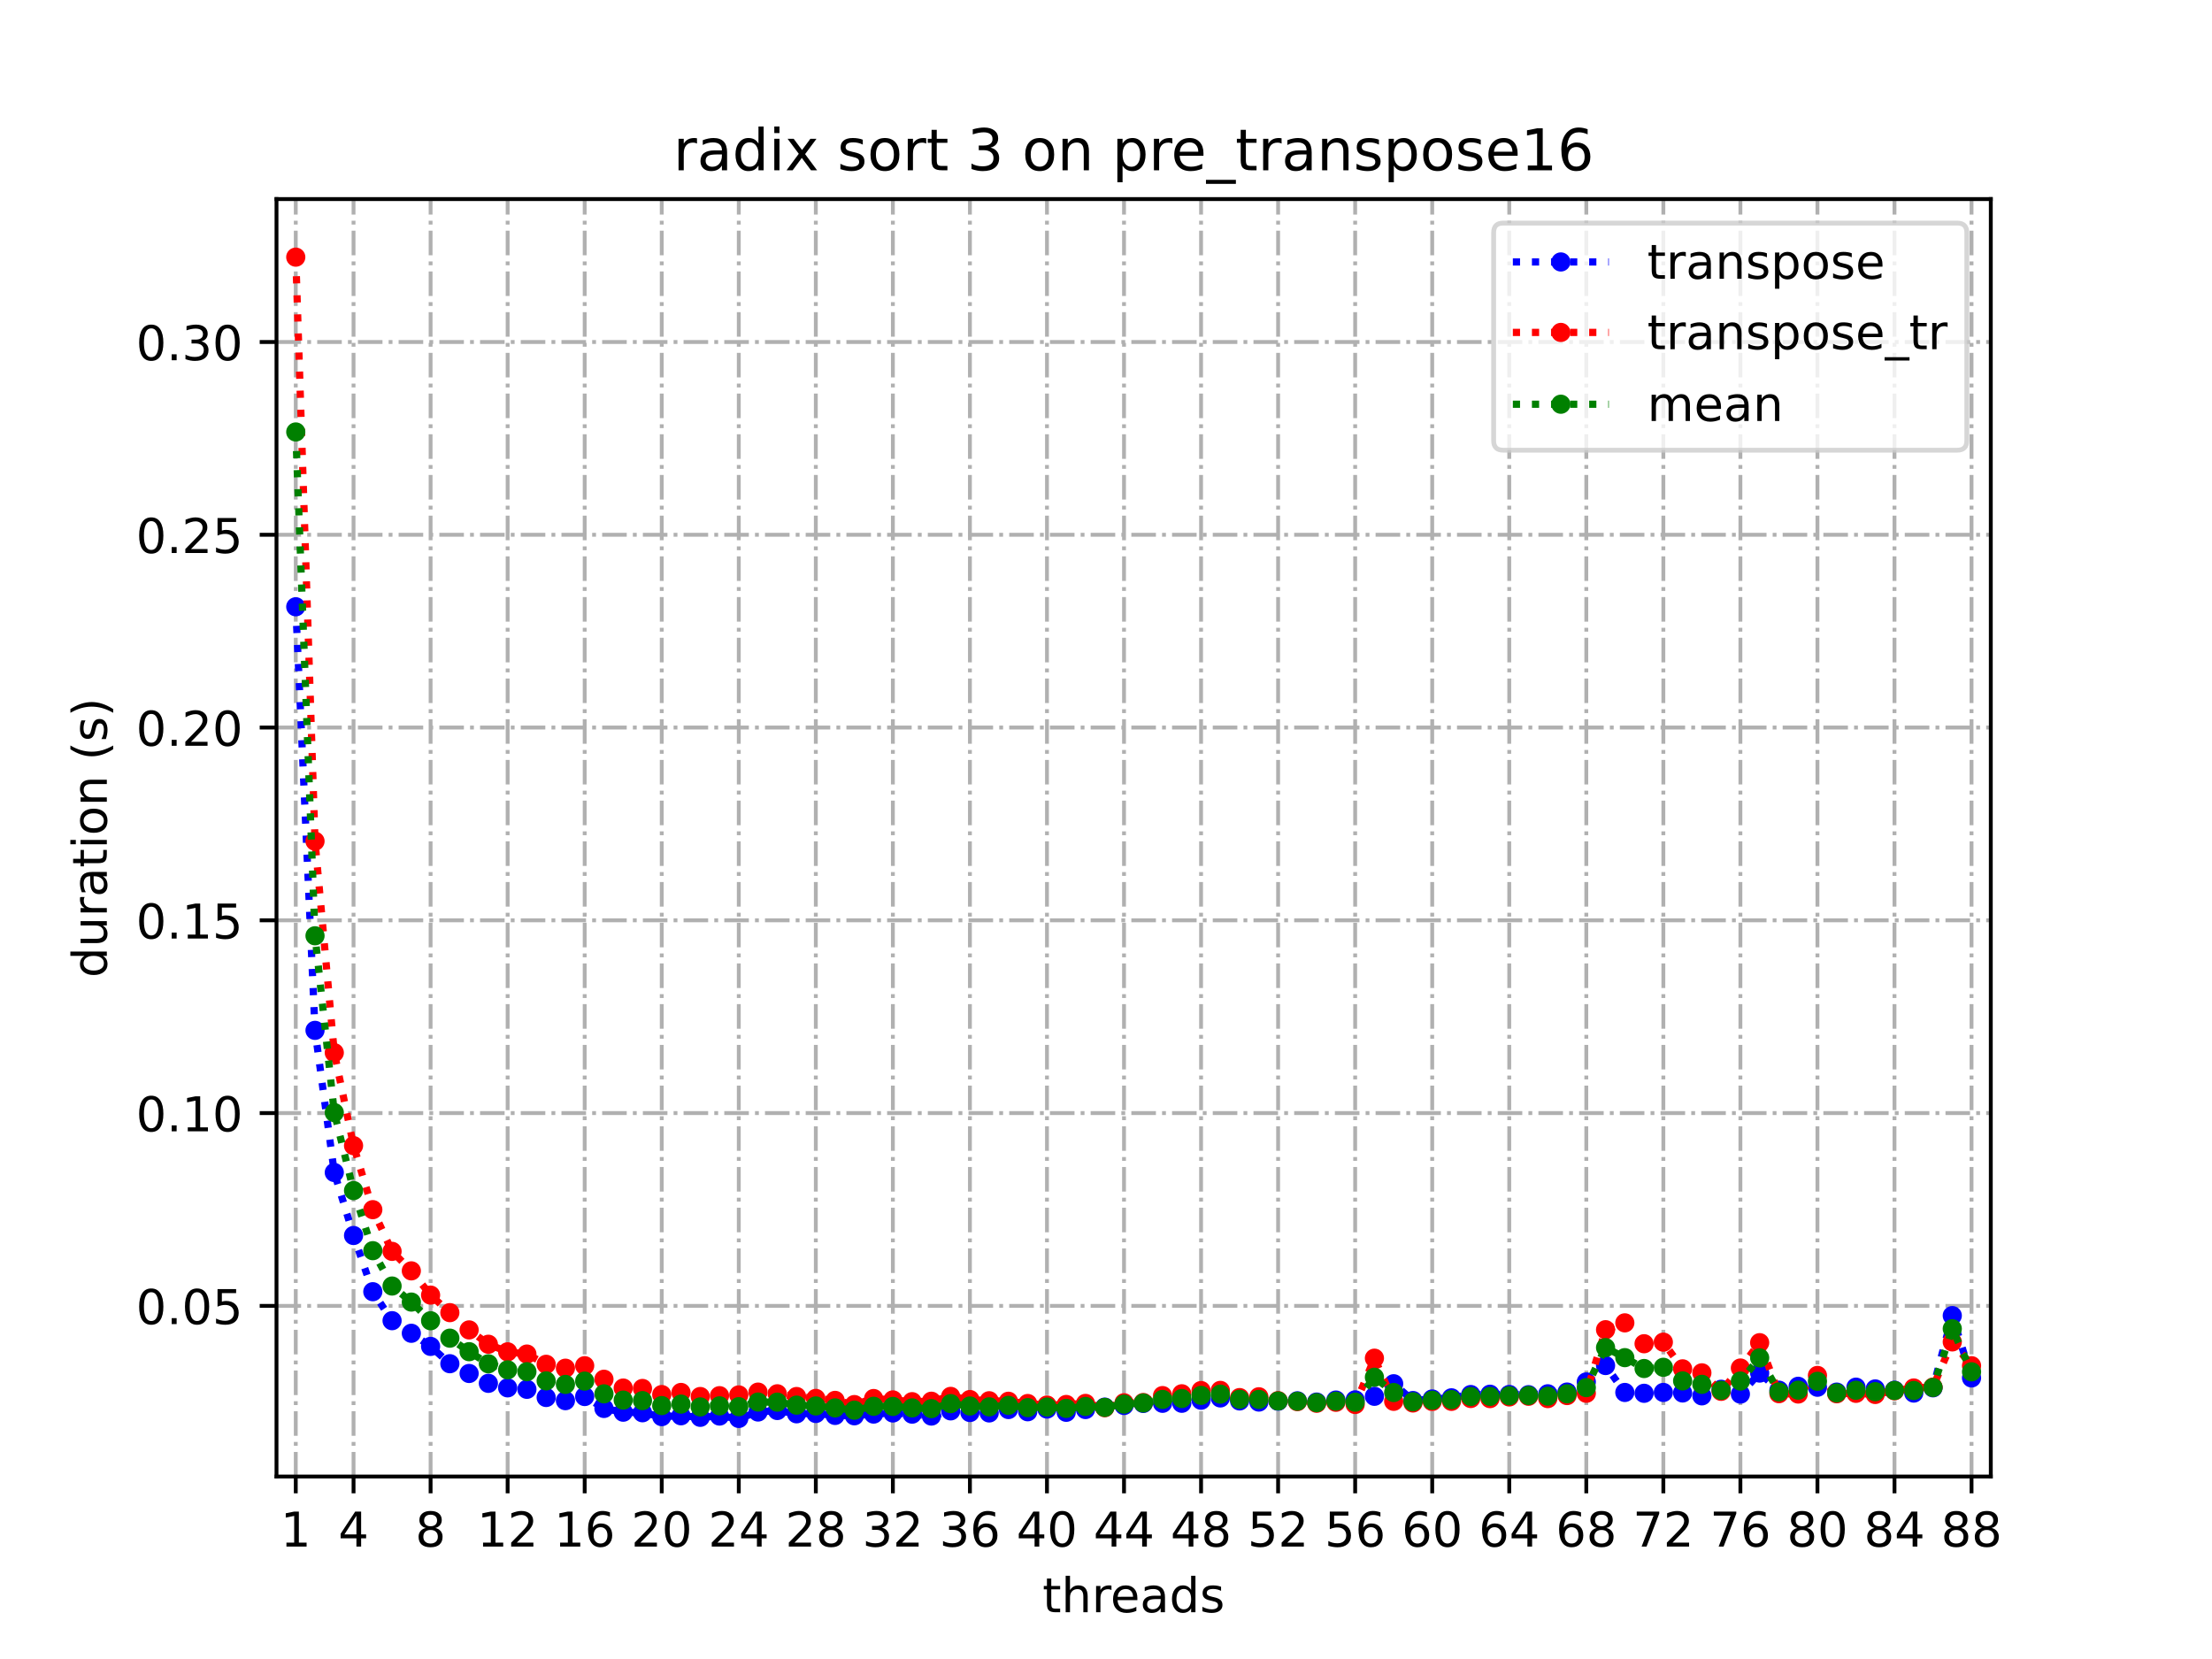 <?xml version="1.0" encoding="utf-8" standalone="no"?>
<!DOCTYPE svg PUBLIC "-//W3C//DTD SVG 1.1//EN"
  "http://www.w3.org/Graphics/SVG/1.1/DTD/svg11.dtd">
<!-- Created with matplotlib (https://matplotlib.org/) -->
<svg height="345.6pt" version="1.1" viewBox="0 0 460.8 345.6" width="460.8pt" xmlns="http://www.w3.org/2000/svg" xmlns:xlink="http://www.w3.org/1999/xlink">
 <defs>
  <style type="text/css">*{stroke-linecap:butt;stroke-linejoin:round;}</style>
 </defs>
 <g id="figure_1">
  <g id="patch_1">
   <path d="M 0 345.6 
L 460.8 345.6 
L 460.8 0 
L 0 0 
z
" style="fill:#ffffff;"/>
  </g>
  <g id="axes_1">
   <g id="patch_2">
    <path d="M 57.6 307.584 
L 414.72 307.584 
L 414.72 41.472 
L 57.6 41.472 
z
" style="fill:#ffffff;"/>
   </g>
   <g id="matplotlib.axis_1">
    <g id="xtick_1">
     <g id="line2d_1">
      <path clip-path="url(#p3621ac2e17)" d="M 61.613 307.584 
L 61.613 41.472 
" style="fill:none;stroke:#b0b0b0;stroke-dasharray:5.12,1.28,0.8,1.28;stroke-dashoffset:0;stroke-width:0.8;"/>
     </g>
     <g id="line2d_2">
      <defs>
       <path d="M 0 0 
L 0 3.5 
" id="m87029b8e66" style="stroke:#000000;stroke-width:0.8;"/>
      </defs>
      <g>
       <use style="stroke:#000000;stroke-width:0.8;" x="61.613" xlink:href="#m87029b8e66" y="307.584"/>
      </g>
     </g>
     <g id="text_1">
      <!-- 1 -->
      <g transform="translate(58.431 322.182)scale(0.1 -0.1)">
       <defs>
        <path d="M 12.406 8.297 
L 28.516 8.297 
L 28.516 63.922 
L 10.984 60.406 
L 10.984 69.391 
L 28.422 72.906 
L 38.281 72.906 
L 38.281 8.297 
L 54.391 8.297 
L 54.391 0 
L 12.406 0 
z
" id="DejaVuSans-49"/>
       </defs>
       <use xlink:href="#DejaVuSans-49"/>
      </g>
     </g>
    </g>
    <g id="xtick_2">
     <g id="line2d_3">
      <path clip-path="url(#p3621ac2e17)" d="M 73.65 307.584 
L 73.65 41.472 
" style="fill:none;stroke:#b0b0b0;stroke-dasharray:5.12,1.28,0.8,1.28;stroke-dashoffset:0;stroke-width:0.8;"/>
     </g>
     <g id="line2d_4">
      <g>
       <use style="stroke:#000000;stroke-width:0.8;" x="73.65" xlink:href="#m87029b8e66" y="307.584"/>
      </g>
     </g>
     <g id="text_2">
      <!-- 4 -->
      <g transform="translate(70.469 322.182)scale(0.1 -0.1)">
       <defs>
        <path d="M 37.797 64.312 
L 12.891 25.391 
L 37.797 25.391 
z
M 35.203 72.906 
L 47.609 72.906 
L 47.609 25.391 
L 58.016 25.391 
L 58.016 17.188 
L 47.609 17.188 
L 47.609 0 
L 37.797 0 
L 37.797 17.188 
L 4.891 17.188 
L 4.891 26.703 
z
" id="DejaVuSans-52"/>
       </defs>
       <use xlink:href="#DejaVuSans-52"/>
      </g>
     </g>
    </g>
    <g id="xtick_3">
     <g id="line2d_5">
      <path clip-path="url(#p3621ac2e17)" d="M 89.701 307.584 
L 89.701 41.472 
" style="fill:none;stroke:#b0b0b0;stroke-dasharray:5.12,1.28,0.8,1.28;stroke-dashoffset:0;stroke-width:0.8;"/>
     </g>
     <g id="line2d_6">
      <g>
       <use style="stroke:#000000;stroke-width:0.8;" x="89.701" xlink:href="#m87029b8e66" y="307.584"/>
      </g>
     </g>
     <g id="text_3">
      <!-- 8 -->
      <g transform="translate(86.519 322.182)scale(0.1 -0.1)">
       <defs>
        <path d="M 31.781 34.625 
Q 24.75 34.625 20.719 30.859 
Q 16.703 27.094 16.703 20.516 
Q 16.703 13.922 20.719 10.156 
Q 24.75 6.391 31.781 6.391 
Q 38.812 6.391 42.859 10.172 
Q 46.922 13.969 46.922 20.516 
Q 46.922 27.094 42.891 30.859 
Q 38.875 34.625 31.781 34.625 
z
M 21.922 38.812 
Q 15.578 40.375 12.031 44.719 
Q 8.5 49.078 8.5 55.328 
Q 8.5 64.062 14.719 69.141 
Q 20.953 74.219 31.781 74.219 
Q 42.672 74.219 48.875 69.141 
Q 55.078 64.062 55.078 55.328 
Q 55.078 49.078 51.531 44.719 
Q 48 40.375 41.703 38.812 
Q 48.828 37.156 52.797 32.312 
Q 56.781 27.484 56.781 20.516 
Q 56.781 9.906 50.312 4.234 
Q 43.844 -1.422 31.781 -1.422 
Q 19.734 -1.422 13.25 4.234 
Q 6.781 9.906 6.781 20.516 
Q 6.781 27.484 10.781 32.312 
Q 14.797 37.156 21.922 38.812 
z
M 18.312 54.391 
Q 18.312 48.734 21.844 45.562 
Q 25.391 42.391 31.781 42.391 
Q 38.141 42.391 41.719 45.562 
Q 45.312 48.734 45.312 54.391 
Q 45.312 60.062 41.719 63.234 
Q 38.141 66.406 31.781 66.406 
Q 25.391 66.406 21.844 63.234 
Q 18.312 60.062 18.312 54.391 
z
" id="DejaVuSans-56"/>
       </defs>
       <use xlink:href="#DejaVuSans-56"/>
      </g>
     </g>
    </g>
    <g id="xtick_4">
     <g id="line2d_7">
      <path clip-path="url(#p3621ac2e17)" d="M 105.751 307.584 
L 105.751 41.472 
" style="fill:none;stroke:#b0b0b0;stroke-dasharray:5.12,1.28,0.8,1.28;stroke-dashoffset:0;stroke-width:0.8;"/>
     </g>
     <g id="line2d_8">
      <g>
       <use style="stroke:#000000;stroke-width:0.8;" x="105.751" xlink:href="#m87029b8e66" y="307.584"/>
      </g>
     </g>
     <g id="text_4">
      <!-- 12 -->
      <g transform="translate(99.389 322.182)scale(0.1 -0.1)">
       <defs>
        <path d="M 19.188 8.297 
L 53.609 8.297 
L 53.609 0 
L 7.328 0 
L 7.328 8.297 
Q 12.938 14.109 22.625 23.891 
Q 32.328 33.688 34.812 36.531 
Q 39.547 41.844 41.422 45.531 
Q 43.312 49.219 43.312 52.781 
Q 43.312 58.594 39.234 62.25 
Q 35.156 65.922 28.609 65.922 
Q 23.969 65.922 18.812 64.312 
Q 13.672 62.703 7.812 59.422 
L 7.812 69.391 
Q 13.766 71.781 18.938 73 
Q 24.125 74.219 28.422 74.219 
Q 39.75 74.219 46.484 68.547 
Q 53.219 62.891 53.219 53.422 
Q 53.219 48.922 51.531 44.891 
Q 49.859 40.875 45.406 35.406 
Q 44.188 33.984 37.641 27.219 
Q 31.109 20.453 19.188 8.297 
z
" id="DejaVuSans-50"/>
       </defs>
       <use xlink:href="#DejaVuSans-49"/>
       <use x="63.623" xlink:href="#DejaVuSans-50"/>
      </g>
     </g>
    </g>
    <g id="xtick_5">
     <g id="line2d_9">
      <path clip-path="url(#p3621ac2e17)" d="M 121.801 307.584 
L 121.801 41.472 
" style="fill:none;stroke:#b0b0b0;stroke-dasharray:5.12,1.28,0.8,1.28;stroke-dashoffset:0;stroke-width:0.8;"/>
     </g>
     <g id="line2d_10">
      <g>
       <use style="stroke:#000000;stroke-width:0.8;" x="121.801" xlink:href="#m87029b8e66" y="307.584"/>
      </g>
     </g>
     <g id="text_5">
      <!-- 16 -->
      <g transform="translate(115.439 322.182)scale(0.1 -0.1)">
       <defs>
        <path d="M 33.016 40.375 
Q 26.375 40.375 22.484 35.828 
Q 18.609 31.297 18.609 23.391 
Q 18.609 15.531 22.484 10.953 
Q 26.375 6.391 33.016 6.391 
Q 39.656 6.391 43.531 10.953 
Q 47.406 15.531 47.406 23.391 
Q 47.406 31.297 43.531 35.828 
Q 39.656 40.375 33.016 40.375 
z
M 52.594 71.297 
L 52.594 62.312 
Q 48.875 64.062 45.094 64.984 
Q 41.312 65.922 37.594 65.922 
Q 27.828 65.922 22.672 59.328 
Q 17.531 52.734 16.797 39.406 
Q 19.672 43.656 24.016 45.922 
Q 28.375 48.188 33.594 48.188 
Q 44.578 48.188 50.953 41.516 
Q 57.328 34.859 57.328 23.391 
Q 57.328 12.156 50.688 5.359 
Q 44.047 -1.422 33.016 -1.422 
Q 20.359 -1.422 13.672 8.266 
Q 6.984 17.969 6.984 36.375 
Q 6.984 53.656 15.188 63.938 
Q 23.391 74.219 37.203 74.219 
Q 40.922 74.219 44.703 73.484 
Q 48.484 72.75 52.594 71.297 
z
" id="DejaVuSans-54"/>
       </defs>
       <use xlink:href="#DejaVuSans-49"/>
       <use x="63.623" xlink:href="#DejaVuSans-54"/>
      </g>
     </g>
    </g>
    <g id="xtick_6">
     <g id="line2d_11">
      <path clip-path="url(#p3621ac2e17)" d="M 137.852 307.584 
L 137.852 41.472 
" style="fill:none;stroke:#b0b0b0;stroke-dasharray:5.12,1.28,0.8,1.28;stroke-dashoffset:0;stroke-width:0.8;"/>
     </g>
     <g id="line2d_12">
      <g>
       <use style="stroke:#000000;stroke-width:0.8;" x="137.852" xlink:href="#m87029b8e66" y="307.584"/>
      </g>
     </g>
     <g id="text_6">
      <!-- 20 -->
      <g transform="translate(131.489 322.182)scale(0.1 -0.1)">
       <defs>
        <path d="M 31.781 66.406 
Q 24.172 66.406 20.328 58.906 
Q 16.5 51.422 16.5 36.375 
Q 16.5 21.391 20.328 13.891 
Q 24.172 6.391 31.781 6.391 
Q 39.453 6.391 43.281 13.891 
Q 47.125 21.391 47.125 36.375 
Q 47.125 51.422 43.281 58.906 
Q 39.453 66.406 31.781 66.406 
z
M 31.781 74.219 
Q 44.047 74.219 50.516 64.516 
Q 56.984 54.828 56.984 36.375 
Q 56.984 17.969 50.516 8.266 
Q 44.047 -1.422 31.781 -1.422 
Q 19.531 -1.422 13.062 8.266 
Q 6.594 17.969 6.594 36.375 
Q 6.594 54.828 13.062 64.516 
Q 19.531 74.219 31.781 74.219 
z
" id="DejaVuSans-48"/>
       </defs>
       <use xlink:href="#DejaVuSans-50"/>
       <use x="63.623" xlink:href="#DejaVuSans-48"/>
      </g>
     </g>
    </g>
    <g id="xtick_7">
     <g id="line2d_13">
      <path clip-path="url(#p3621ac2e17)" d="M 153.902 307.584 
L 153.902 41.472 
" style="fill:none;stroke:#b0b0b0;stroke-dasharray:5.12,1.28,0.8,1.28;stroke-dashoffset:0;stroke-width:0.8;"/>
     </g>
     <g id="line2d_14">
      <g>
       <use style="stroke:#000000;stroke-width:0.8;" x="153.902" xlink:href="#m87029b8e66" y="307.584"/>
      </g>
     </g>
     <g id="text_7">
      <!-- 24 -->
      <g transform="translate(147.54 322.182)scale(0.1 -0.1)">
       <use xlink:href="#DejaVuSans-50"/>
       <use x="63.623" xlink:href="#DejaVuSans-52"/>
      </g>
     </g>
    </g>
    <g id="xtick_8">
     <g id="line2d_15">
      <path clip-path="url(#p3621ac2e17)" d="M 169.952 307.584 
L 169.952 41.472 
" style="fill:none;stroke:#b0b0b0;stroke-dasharray:5.12,1.28,0.8,1.28;stroke-dashoffset:0;stroke-width:0.8;"/>
     </g>
     <g id="line2d_16">
      <g>
       <use style="stroke:#000000;stroke-width:0.8;" x="169.952" xlink:href="#m87029b8e66" y="307.584"/>
      </g>
     </g>
     <g id="text_8">
      <!-- 28 -->
      <g transform="translate(163.59 322.182)scale(0.1 -0.1)">
       <use xlink:href="#DejaVuSans-50"/>
       <use x="63.623" xlink:href="#DejaVuSans-56"/>
      </g>
     </g>
    </g>
    <g id="xtick_9">
     <g id="line2d_17">
      <path clip-path="url(#p3621ac2e17)" d="M 186.003 307.584 
L 186.003 41.472 
" style="fill:none;stroke:#b0b0b0;stroke-dasharray:5.12,1.28,0.8,1.28;stroke-dashoffset:0;stroke-width:0.8;"/>
     </g>
     <g id="line2d_18">
      <g>
       <use style="stroke:#000000;stroke-width:0.8;" x="186.003" xlink:href="#m87029b8e66" y="307.584"/>
      </g>
     </g>
     <g id="text_9">
      <!-- 32 -->
      <g transform="translate(179.64 322.182)scale(0.1 -0.1)">
       <defs>
        <path d="M 40.578 39.312 
Q 47.656 37.797 51.625 33 
Q 55.609 28.219 55.609 21.188 
Q 55.609 10.406 48.188 4.484 
Q 40.766 -1.422 27.094 -1.422 
Q 22.516 -1.422 17.656 -0.516 
Q 12.797 0.391 7.625 2.203 
L 7.625 11.719 
Q 11.719 9.328 16.594 8.109 
Q 21.484 6.891 26.812 6.891 
Q 36.078 6.891 40.938 10.547 
Q 45.797 14.203 45.797 21.188 
Q 45.797 27.641 41.281 31.266 
Q 36.766 34.906 28.719 34.906 
L 20.219 34.906 
L 20.219 43.016 
L 29.109 43.016 
Q 36.375 43.016 40.234 45.922 
Q 44.094 48.828 44.094 54.297 
Q 44.094 59.906 40.109 62.906 
Q 36.141 65.922 28.719 65.922 
Q 24.656 65.922 20.016 65.031 
Q 15.375 64.156 9.812 62.312 
L 9.812 71.094 
Q 15.438 72.656 20.344 73.438 
Q 25.25 74.219 29.594 74.219 
Q 40.828 74.219 47.359 69.109 
Q 53.906 64.016 53.906 55.328 
Q 53.906 49.266 50.438 45.094 
Q 46.969 40.922 40.578 39.312 
z
" id="DejaVuSans-51"/>
       </defs>
       <use xlink:href="#DejaVuSans-51"/>
       <use x="63.623" xlink:href="#DejaVuSans-50"/>
      </g>
     </g>
    </g>
    <g id="xtick_10">
     <g id="line2d_19">
      <path clip-path="url(#p3621ac2e17)" d="M 202.053 307.584 
L 202.053 41.472 
" style="fill:none;stroke:#b0b0b0;stroke-dasharray:5.12,1.28,0.8,1.28;stroke-dashoffset:0;stroke-width:0.8;"/>
     </g>
     <g id="line2d_20">
      <g>
       <use style="stroke:#000000;stroke-width:0.8;" x="202.053" xlink:href="#m87029b8e66" y="307.584"/>
      </g>
     </g>
     <g id="text_10">
      <!-- 36 -->
      <g transform="translate(195.691 322.182)scale(0.1 -0.1)">
       <use xlink:href="#DejaVuSans-51"/>
       <use x="63.623" xlink:href="#DejaVuSans-54"/>
      </g>
     </g>
    </g>
    <g id="xtick_11">
     <g id="line2d_21">
      <path clip-path="url(#p3621ac2e17)" d="M 218.103 307.584 
L 218.103 41.472 
" style="fill:none;stroke:#b0b0b0;stroke-dasharray:5.12,1.28,0.8,1.28;stroke-dashoffset:0;stroke-width:0.8;"/>
     </g>
     <g id="line2d_22">
      <g>
       <use style="stroke:#000000;stroke-width:0.8;" x="218.103" xlink:href="#m87029b8e66" y="307.584"/>
      </g>
     </g>
     <g id="text_11">
      <!-- 40 -->
      <g transform="translate(211.741 322.182)scale(0.1 -0.1)">
       <use xlink:href="#DejaVuSans-52"/>
       <use x="63.623" xlink:href="#DejaVuSans-48"/>
      </g>
     </g>
    </g>
    <g id="xtick_12">
     <g id="line2d_23">
      <path clip-path="url(#p3621ac2e17)" d="M 234.154 307.584 
L 234.154 41.472 
" style="fill:none;stroke:#b0b0b0;stroke-dasharray:5.12,1.28,0.8,1.28;stroke-dashoffset:0;stroke-width:0.8;"/>
     </g>
     <g id="line2d_24">
      <g>
       <use style="stroke:#000000;stroke-width:0.8;" x="234.154" xlink:href="#m87029b8e66" y="307.584"/>
      </g>
     </g>
     <g id="text_12">
      <!-- 44 -->
      <g transform="translate(227.791 322.182)scale(0.1 -0.1)">
       <use xlink:href="#DejaVuSans-52"/>
       <use x="63.623" xlink:href="#DejaVuSans-52"/>
      </g>
     </g>
    </g>
    <g id="xtick_13">
     <g id="line2d_25">
      <path clip-path="url(#p3621ac2e17)" d="M 250.204 307.584 
L 250.204 41.472 
" style="fill:none;stroke:#b0b0b0;stroke-dasharray:5.12,1.28,0.8,1.28;stroke-dashoffset:0;stroke-width:0.8;"/>
     </g>
     <g id="line2d_26">
      <g>
       <use style="stroke:#000000;stroke-width:0.8;" x="250.204" xlink:href="#m87029b8e66" y="307.584"/>
      </g>
     </g>
     <g id="text_13">
      <!-- 48 -->
      <g transform="translate(243.842 322.182)scale(0.1 -0.1)">
       <use xlink:href="#DejaVuSans-52"/>
       <use x="63.623" xlink:href="#DejaVuSans-56"/>
      </g>
     </g>
    </g>
    <g id="xtick_14">
     <g id="line2d_27">
      <path clip-path="url(#p3621ac2e17)" d="M 266.254 307.584 
L 266.254 41.472 
" style="fill:none;stroke:#b0b0b0;stroke-dasharray:5.12,1.28,0.8,1.28;stroke-dashoffset:0;stroke-width:0.8;"/>
     </g>
     <g id="line2d_28">
      <g>
       <use style="stroke:#000000;stroke-width:0.8;" x="266.254" xlink:href="#m87029b8e66" y="307.584"/>
      </g>
     </g>
     <g id="text_14">
      <!-- 52 -->
      <g transform="translate(259.892 322.182)scale(0.1 -0.1)">
       <defs>
        <path d="M 10.797 72.906 
L 49.516 72.906 
L 49.516 64.594 
L 19.828 64.594 
L 19.828 46.734 
Q 21.969 47.469 24.109 47.828 
Q 26.266 48.188 28.422 48.188 
Q 40.625 48.188 47.75 41.5 
Q 54.891 34.812 54.891 23.391 
Q 54.891 11.625 47.562 5.094 
Q 40.234 -1.422 26.906 -1.422 
Q 22.312 -1.422 17.547 -0.641 
Q 12.797 0.141 7.719 1.703 
L 7.719 11.625 
Q 12.109 9.234 16.797 8.062 
Q 21.484 6.891 26.703 6.891 
Q 35.156 6.891 40.078 11.328 
Q 45.016 15.766 45.016 23.391 
Q 45.016 31 40.078 35.438 
Q 35.156 39.891 26.703 39.891 
Q 22.75 39.891 18.812 39.016 
Q 14.891 38.141 10.797 36.281 
z
" id="DejaVuSans-53"/>
       </defs>
       <use xlink:href="#DejaVuSans-53"/>
       <use x="63.623" xlink:href="#DejaVuSans-50"/>
      </g>
     </g>
    </g>
    <g id="xtick_15">
     <g id="line2d_29">
      <path clip-path="url(#p3621ac2e17)" d="M 282.305 307.584 
L 282.305 41.472 
" style="fill:none;stroke:#b0b0b0;stroke-dasharray:5.12,1.28,0.8,1.28;stroke-dashoffset:0;stroke-width:0.8;"/>
     </g>
     <g id="line2d_30">
      <g>
       <use style="stroke:#000000;stroke-width:0.8;" x="282.305" xlink:href="#m87029b8e66" y="307.584"/>
      </g>
     </g>
     <g id="text_15">
      <!-- 56 -->
      <g transform="translate(275.942 322.182)scale(0.1 -0.1)">
       <use xlink:href="#DejaVuSans-53"/>
       <use x="63.623" xlink:href="#DejaVuSans-54"/>
      </g>
     </g>
    </g>
    <g id="xtick_16">
     <g id="line2d_31">
      <path clip-path="url(#p3621ac2e17)" d="M 298.355 307.584 
L 298.355 41.472 
" style="fill:none;stroke:#b0b0b0;stroke-dasharray:5.12,1.28,0.8,1.28;stroke-dashoffset:0;stroke-width:0.8;"/>
     </g>
     <g id="line2d_32">
      <g>
       <use style="stroke:#000000;stroke-width:0.8;" x="298.355" xlink:href="#m87029b8e66" y="307.584"/>
      </g>
     </g>
     <g id="text_16">
      <!-- 60 -->
      <g transform="translate(291.993 322.182)scale(0.1 -0.1)">
       <use xlink:href="#DejaVuSans-54"/>
       <use x="63.623" xlink:href="#DejaVuSans-48"/>
      </g>
     </g>
    </g>
    <g id="xtick_17">
     <g id="line2d_33">
      <path clip-path="url(#p3621ac2e17)" d="M 314.405 307.584 
L 314.405 41.472 
" style="fill:none;stroke:#b0b0b0;stroke-dasharray:5.12,1.28,0.8,1.28;stroke-dashoffset:0;stroke-width:0.8;"/>
     </g>
     <g id="line2d_34">
      <g>
       <use style="stroke:#000000;stroke-width:0.8;" x="314.405" xlink:href="#m87029b8e66" y="307.584"/>
      </g>
     </g>
     <g id="text_17">
      <!-- 64 -->
      <g transform="translate(308.043 322.182)scale(0.1 -0.1)">
       <use xlink:href="#DejaVuSans-54"/>
       <use x="63.623" xlink:href="#DejaVuSans-52"/>
      </g>
     </g>
    </g>
    <g id="xtick_18">
     <g id="line2d_35">
      <path clip-path="url(#p3621ac2e17)" d="M 330.456 307.584 
L 330.456 41.472 
" style="fill:none;stroke:#b0b0b0;stroke-dasharray:5.12,1.28,0.8,1.28;stroke-dashoffset:0;stroke-width:0.8;"/>
     </g>
     <g id="line2d_36">
      <g>
       <use style="stroke:#000000;stroke-width:0.8;" x="330.456" xlink:href="#m87029b8e66" y="307.584"/>
      </g>
     </g>
     <g id="text_18">
      <!-- 68 -->
      <g transform="translate(324.093 322.182)scale(0.1 -0.1)">
       <use xlink:href="#DejaVuSans-54"/>
       <use x="63.623" xlink:href="#DejaVuSans-56"/>
      </g>
     </g>
    </g>
    <g id="xtick_19">
     <g id="line2d_37">
      <path clip-path="url(#p3621ac2e17)" d="M 346.506 307.584 
L 346.506 41.472 
" style="fill:none;stroke:#b0b0b0;stroke-dasharray:5.12,1.28,0.8,1.28;stroke-dashoffset:0;stroke-width:0.8;"/>
     </g>
     <g id="line2d_38">
      <g>
       <use style="stroke:#000000;stroke-width:0.8;" x="346.506" xlink:href="#m87029b8e66" y="307.584"/>
      </g>
     </g>
     <g id="text_19">
      <!-- 72 -->
      <g transform="translate(340.144 322.182)scale(0.1 -0.1)">
       <defs>
        <path d="M 8.203 72.906 
L 55.078 72.906 
L 55.078 68.703 
L 28.609 0 
L 18.312 0 
L 43.219 64.594 
L 8.203 64.594 
z
" id="DejaVuSans-55"/>
       </defs>
       <use xlink:href="#DejaVuSans-55"/>
       <use x="63.623" xlink:href="#DejaVuSans-50"/>
      </g>
     </g>
    </g>
    <g id="xtick_20">
     <g id="line2d_39">
      <path clip-path="url(#p3621ac2e17)" d="M 362.556 307.584 
L 362.556 41.472 
" style="fill:none;stroke:#b0b0b0;stroke-dasharray:5.12,1.28,0.8,1.28;stroke-dashoffset:0;stroke-width:0.8;"/>
     </g>
     <g id="line2d_40">
      <g>
       <use style="stroke:#000000;stroke-width:0.8;" x="362.556" xlink:href="#m87029b8e66" y="307.584"/>
      </g>
     </g>
     <g id="text_20">
      <!-- 76 -->
      <g transform="translate(356.194 322.182)scale(0.1 -0.1)">
       <use xlink:href="#DejaVuSans-55"/>
       <use x="63.623" xlink:href="#DejaVuSans-54"/>
      </g>
     </g>
    </g>
    <g id="xtick_21">
     <g id="line2d_41">
      <path clip-path="url(#p3621ac2e17)" d="M 378.607 307.584 
L 378.607 41.472 
" style="fill:none;stroke:#b0b0b0;stroke-dasharray:5.12,1.28,0.8,1.28;stroke-dashoffset:0;stroke-width:0.8;"/>
     </g>
     <g id="line2d_42">
      <g>
       <use style="stroke:#000000;stroke-width:0.8;" x="378.607" xlink:href="#m87029b8e66" y="307.584"/>
      </g>
     </g>
     <g id="text_21">
      <!-- 80 -->
      <g transform="translate(372.244 322.182)scale(0.1 -0.1)">
       <use xlink:href="#DejaVuSans-56"/>
       <use x="63.623" xlink:href="#DejaVuSans-48"/>
      </g>
     </g>
    </g>
    <g id="xtick_22">
     <g id="line2d_43">
      <path clip-path="url(#p3621ac2e17)" d="M 394.657 307.584 
L 394.657 41.472 
" style="fill:none;stroke:#b0b0b0;stroke-dasharray:5.12,1.28,0.8,1.28;stroke-dashoffset:0;stroke-width:0.8;"/>
     </g>
     <g id="line2d_44">
      <g>
       <use style="stroke:#000000;stroke-width:0.8;" x="394.657" xlink:href="#m87029b8e66" y="307.584"/>
      </g>
     </g>
     <g id="text_22">
      <!-- 84 -->
      <g transform="translate(388.295 322.182)scale(0.1 -0.1)">
       <use xlink:href="#DejaVuSans-56"/>
       <use x="63.623" xlink:href="#DejaVuSans-52"/>
      </g>
     </g>
    </g>
    <g id="xtick_23">
     <g id="line2d_45">
      <path clip-path="url(#p3621ac2e17)" d="M 410.707 307.584 
L 410.707 41.472 
" style="fill:none;stroke:#b0b0b0;stroke-dasharray:5.12,1.28,0.8,1.28;stroke-dashoffset:0;stroke-width:0.8;"/>
     </g>
     <g id="line2d_46">
      <g>
       <use style="stroke:#000000;stroke-width:0.8;" x="410.707" xlink:href="#m87029b8e66" y="307.584"/>
      </g>
     </g>
     <g id="text_23">
      <!-- 88 -->
      <g transform="translate(404.345 322.182)scale(0.1 -0.1)">
       <use xlink:href="#DejaVuSans-56"/>
       <use x="63.623" xlink:href="#DejaVuSans-56"/>
      </g>
     </g>
    </g>
    <g id="text_24">
     <!-- threads -->
     <g transform="translate(217.169 335.861)scale(0.1 -0.1)">
      <defs>
       <path d="M 18.312 70.219 
L 18.312 54.688 
L 36.812 54.688 
L 36.812 47.703 
L 18.312 47.703 
L 18.312 18.016 
Q 18.312 11.328 20.141 9.422 
Q 21.969 7.516 27.594 7.516 
L 36.812 7.516 
L 36.812 0 
L 27.594 0 
Q 17.188 0 13.234 3.875 
Q 9.281 7.766 9.281 18.016 
L 9.281 47.703 
L 2.688 47.703 
L 2.688 54.688 
L 9.281 54.688 
L 9.281 70.219 
z
" id="DejaVuSans-116"/>
       <path d="M 54.891 33.016 
L 54.891 0 
L 45.906 0 
L 45.906 32.719 
Q 45.906 40.484 42.875 44.328 
Q 39.844 48.188 33.797 48.188 
Q 26.516 48.188 22.312 43.547 
Q 18.109 38.922 18.109 30.906 
L 18.109 0 
L 9.078 0 
L 9.078 75.984 
L 18.109 75.984 
L 18.109 46.188 
Q 21.344 51.125 25.703 53.562 
Q 30.078 56 35.797 56 
Q 45.219 56 50.047 50.172 
Q 54.891 44.344 54.891 33.016 
z
" id="DejaVuSans-104"/>
       <path d="M 41.109 46.297 
Q 39.594 47.172 37.812 47.578 
Q 36.031 48 33.891 48 
Q 26.266 48 22.188 43.047 
Q 18.109 38.094 18.109 28.812 
L 18.109 0 
L 9.078 0 
L 9.078 54.688 
L 18.109 54.688 
L 18.109 46.188 
Q 20.953 51.172 25.484 53.578 
Q 30.031 56 36.531 56 
Q 37.453 56 38.578 55.875 
Q 39.703 55.766 41.062 55.516 
z
" id="DejaVuSans-114"/>
       <path d="M 56.203 29.594 
L 56.203 25.203 
L 14.891 25.203 
Q 15.484 15.922 20.484 11.062 
Q 25.484 6.203 34.422 6.203 
Q 39.594 6.203 44.453 7.469 
Q 49.312 8.734 54.109 11.281 
L 54.109 2.781 
Q 49.266 0.734 44.188 -0.344 
Q 39.109 -1.422 33.891 -1.422 
Q 20.797 -1.422 13.156 6.188 
Q 5.516 13.812 5.516 26.812 
Q 5.516 40.234 12.766 48.109 
Q 20.016 56 32.328 56 
Q 43.359 56 49.781 48.891 
Q 56.203 41.797 56.203 29.594 
z
M 47.219 32.234 
Q 47.125 39.594 43.094 43.984 
Q 39.062 48.391 32.422 48.391 
Q 24.906 48.391 20.391 44.141 
Q 15.875 39.891 15.188 32.172 
z
" id="DejaVuSans-101"/>
       <path d="M 34.281 27.484 
Q 23.391 27.484 19.188 25 
Q 14.984 22.516 14.984 16.5 
Q 14.984 11.719 18.141 8.906 
Q 21.297 6.109 26.703 6.109 
Q 34.188 6.109 38.703 11.406 
Q 43.219 16.703 43.219 25.484 
L 43.219 27.484 
z
M 52.203 31.203 
L 52.203 0 
L 43.219 0 
L 43.219 8.297 
Q 40.141 3.328 35.547 0.953 
Q 30.953 -1.422 24.312 -1.422 
Q 15.922 -1.422 10.953 3.297 
Q 6 8.016 6 15.922 
Q 6 25.141 12.172 29.828 
Q 18.359 34.516 30.609 34.516 
L 43.219 34.516 
L 43.219 35.406 
Q 43.219 41.609 39.141 45 
Q 35.062 48.391 27.688 48.391 
Q 23 48.391 18.547 47.266 
Q 14.109 46.141 10.016 43.891 
L 10.016 52.203 
Q 14.938 54.109 19.578 55.047 
Q 24.219 56 28.609 56 
Q 40.484 56 46.344 49.844 
Q 52.203 43.703 52.203 31.203 
z
" id="DejaVuSans-97"/>
       <path d="M 45.406 46.391 
L 45.406 75.984 
L 54.391 75.984 
L 54.391 0 
L 45.406 0 
L 45.406 8.203 
Q 42.578 3.328 38.25 0.953 
Q 33.938 -1.422 27.875 -1.422 
Q 17.969 -1.422 11.734 6.484 
Q 5.516 14.406 5.516 27.297 
Q 5.516 40.188 11.734 48.094 
Q 17.969 56 27.875 56 
Q 33.938 56 38.25 53.625 
Q 42.578 51.266 45.406 46.391 
z
M 14.797 27.297 
Q 14.797 17.391 18.875 11.75 
Q 22.953 6.109 30.078 6.109 
Q 37.203 6.109 41.297 11.75 
Q 45.406 17.391 45.406 27.297 
Q 45.406 37.203 41.297 42.844 
Q 37.203 48.484 30.078 48.484 
Q 22.953 48.484 18.875 42.844 
Q 14.797 37.203 14.797 27.297 
z
" id="DejaVuSans-100"/>
       <path d="M 44.281 53.078 
L 44.281 44.578 
Q 40.484 46.531 36.375 47.5 
Q 32.281 48.484 27.875 48.484 
Q 21.188 48.484 17.844 46.438 
Q 14.5 44.391 14.5 40.281 
Q 14.5 37.156 16.891 35.375 
Q 19.281 33.594 26.516 31.984 
L 29.594 31.297 
Q 39.156 29.25 43.188 25.516 
Q 47.219 21.781 47.219 15.094 
Q 47.219 7.469 41.188 3.016 
Q 35.156 -1.422 24.609 -1.422 
Q 20.219 -1.422 15.453 -0.562 
Q 10.688 0.297 5.422 2 
L 5.422 11.281 
Q 10.406 8.688 15.234 7.391 
Q 20.062 6.109 24.812 6.109 
Q 31.156 6.109 34.562 8.281 
Q 37.984 10.453 37.984 14.406 
Q 37.984 18.062 35.516 20.016 
Q 33.062 21.969 24.703 23.781 
L 21.578 24.516 
Q 13.234 26.266 9.516 29.906 
Q 5.812 33.547 5.812 39.891 
Q 5.812 47.609 11.281 51.797 
Q 16.75 56 26.812 56 
Q 31.781 56 36.172 55.266 
Q 40.578 54.547 44.281 53.078 
z
" id="DejaVuSans-115"/>
      </defs>
      <use xlink:href="#DejaVuSans-116"/>
      <use x="39.209" xlink:href="#DejaVuSans-104"/>
      <use x="102.588" xlink:href="#DejaVuSans-114"/>
      <use x="141.451" xlink:href="#DejaVuSans-101"/>
      <use x="202.975" xlink:href="#DejaVuSans-97"/>
      <use x="264.254" xlink:href="#DejaVuSans-100"/>
      <use x="327.73" xlink:href="#DejaVuSans-115"/>
     </g>
    </g>
   </g>
   <g id="matplotlib.axis_2">
    <g id="ytick_1">
     <g id="line2d_47">
      <path clip-path="url(#p3621ac2e17)" d="M 57.6 272.033 
L 414.72 272.033 
" style="fill:none;stroke:#b0b0b0;stroke-dasharray:5.12,1.28,0.8,1.28;stroke-dashoffset:0;stroke-width:0.8;"/>
     </g>
     <g id="line2d_48">
      <defs>
       <path d="M 0 0 
L -3.5 0 
" id="mbe6324b0b5" style="stroke:#000000;stroke-width:0.8;"/>
      </defs>
      <g>
       <use style="stroke:#000000;stroke-width:0.8;" x="57.6" xlink:href="#mbe6324b0b5" y="272.033"/>
      </g>
     </g>
     <g id="text_25">
      <!-- 0.05 -->
      <g transform="translate(28.334 275.832)scale(0.1 -0.1)">
       <defs>
        <path d="M 10.688 12.406 
L 21 12.406 
L 21 0 
L 10.688 0 
z
" id="DejaVuSans-46"/>
       </defs>
       <use xlink:href="#DejaVuSans-48"/>
       <use x="63.623" xlink:href="#DejaVuSans-46"/>
       <use x="95.41" xlink:href="#DejaVuSans-48"/>
       <use x="159.033" xlink:href="#DejaVuSans-53"/>
      </g>
     </g>
    </g>
    <g id="ytick_2">
     <g id="line2d_49">
      <path clip-path="url(#p3621ac2e17)" d="M 57.6 231.875 
L 414.72 231.875 
" style="fill:none;stroke:#b0b0b0;stroke-dasharray:5.12,1.28,0.8,1.28;stroke-dashoffset:0;stroke-width:0.8;"/>
     </g>
     <g id="line2d_50">
      <g>
       <use style="stroke:#000000;stroke-width:0.8;" x="57.6" xlink:href="#mbe6324b0b5" y="231.875"/>
      </g>
     </g>
     <g id="text_26">
      <!-- 0.10 -->
      <g transform="translate(28.334 235.675)scale(0.1 -0.1)">
       <use xlink:href="#DejaVuSans-48"/>
       <use x="63.623" xlink:href="#DejaVuSans-46"/>
       <use x="95.41" xlink:href="#DejaVuSans-49"/>
       <use x="159.033" xlink:href="#DejaVuSans-48"/>
      </g>
     </g>
    </g>
    <g id="ytick_3">
     <g id="line2d_51">
      <path clip-path="url(#p3621ac2e17)" d="M 57.6 191.718 
L 414.72 191.718 
" style="fill:none;stroke:#b0b0b0;stroke-dasharray:5.12,1.28,0.8,1.28;stroke-dashoffset:0;stroke-width:0.8;"/>
     </g>
     <g id="line2d_52">
      <g>
       <use style="stroke:#000000;stroke-width:0.8;" x="57.6" xlink:href="#mbe6324b0b5" y="191.718"/>
      </g>
     </g>
     <g id="text_27">
      <!-- 0.15 -->
      <g transform="translate(28.334 195.517)scale(0.1 -0.1)">
       <use xlink:href="#DejaVuSans-48"/>
       <use x="63.623" xlink:href="#DejaVuSans-46"/>
       <use x="95.41" xlink:href="#DejaVuSans-49"/>
       <use x="159.033" xlink:href="#DejaVuSans-53"/>
      </g>
     </g>
    </g>
    <g id="ytick_4">
     <g id="line2d_53">
      <path clip-path="url(#p3621ac2e17)" d="M 57.6 151.561 
L 414.72 151.561 
" style="fill:none;stroke:#b0b0b0;stroke-dasharray:5.12,1.28,0.8,1.28;stroke-dashoffset:0;stroke-width:0.8;"/>
     </g>
     <g id="line2d_54">
      <g>
       <use style="stroke:#000000;stroke-width:0.8;" x="57.6" xlink:href="#mbe6324b0b5" y="151.561"/>
      </g>
     </g>
     <g id="text_28">
      <!-- 0.20 -->
      <g transform="translate(28.334 155.36)scale(0.1 -0.1)">
       <use xlink:href="#DejaVuSans-48"/>
       <use x="63.623" xlink:href="#DejaVuSans-46"/>
       <use x="95.41" xlink:href="#DejaVuSans-50"/>
       <use x="159.033" xlink:href="#DejaVuSans-48"/>
      </g>
     </g>
    </g>
    <g id="ytick_5">
     <g id="line2d_55">
      <path clip-path="url(#p3621ac2e17)" d="M 57.6 111.403 
L 414.72 111.403 
" style="fill:none;stroke:#b0b0b0;stroke-dasharray:5.12,1.28,0.8,1.28;stroke-dashoffset:0;stroke-width:0.8;"/>
     </g>
     <g id="line2d_56">
      <g>
       <use style="stroke:#000000;stroke-width:0.8;" x="57.6" xlink:href="#mbe6324b0b5" y="111.403"/>
      </g>
     </g>
     <g id="text_29">
      <!-- 0.25 -->
      <g transform="translate(28.334 115.202)scale(0.1 -0.1)">
       <use xlink:href="#DejaVuSans-48"/>
       <use x="63.623" xlink:href="#DejaVuSans-46"/>
       <use x="95.41" xlink:href="#DejaVuSans-50"/>
       <use x="159.033" xlink:href="#DejaVuSans-53"/>
      </g>
     </g>
    </g>
    <g id="ytick_6">
     <g id="line2d_57">
      <path clip-path="url(#p3621ac2e17)" d="M 57.6 71.246 
L 414.72 71.246 
" style="fill:none;stroke:#b0b0b0;stroke-dasharray:5.12,1.28,0.8,1.28;stroke-dashoffset:0;stroke-width:0.8;"/>
     </g>
     <g id="line2d_58">
      <g>
       <use style="stroke:#000000;stroke-width:0.8;" x="57.6" xlink:href="#mbe6324b0b5" y="71.246"/>
      </g>
     </g>
     <g id="text_30">
      <!-- 0.30 -->
      <g transform="translate(28.334 75.045)scale(0.1 -0.1)">
       <use xlink:href="#DejaVuSans-48"/>
       <use x="63.623" xlink:href="#DejaVuSans-46"/>
       <use x="95.41" xlink:href="#DejaVuSans-51"/>
       <use x="159.033" xlink:href="#DejaVuSans-48"/>
      </g>
     </g>
    </g>
    <g id="text_31">
     <!-- duration (s) -->
     <g transform="translate(22.255 203.663)rotate(-90)scale(0.1 -0.1)">
      <defs>
       <path d="M 8.5 21.578 
L 8.5 54.688 
L 17.484 54.688 
L 17.484 21.922 
Q 17.484 14.156 20.5 10.266 
Q 23.531 6.391 29.594 6.391 
Q 36.859 6.391 41.078 11.031 
Q 45.312 15.672 45.312 23.688 
L 45.312 54.688 
L 54.297 54.688 
L 54.297 0 
L 45.312 0 
L 45.312 8.406 
Q 42.047 3.422 37.719 1 
Q 33.406 -1.422 27.688 -1.422 
Q 18.266 -1.422 13.375 4.438 
Q 8.5 10.297 8.5 21.578 
z
M 31.109 56 
z
" id="DejaVuSans-117"/>
       <path d="M 9.422 54.688 
L 18.406 54.688 
L 18.406 0 
L 9.422 0 
z
M 9.422 75.984 
L 18.406 75.984 
L 18.406 64.594 
L 9.422 64.594 
z
" id="DejaVuSans-105"/>
       <path d="M 30.609 48.391 
Q 23.391 48.391 19.188 42.75 
Q 14.984 37.109 14.984 27.297 
Q 14.984 17.484 19.156 11.844 
Q 23.344 6.203 30.609 6.203 
Q 37.797 6.203 41.984 11.859 
Q 46.188 17.531 46.188 27.297 
Q 46.188 37.016 41.984 42.703 
Q 37.797 48.391 30.609 48.391 
z
M 30.609 56 
Q 42.328 56 49.016 48.375 
Q 55.719 40.766 55.719 27.297 
Q 55.719 13.875 49.016 6.219 
Q 42.328 -1.422 30.609 -1.422 
Q 18.844 -1.422 12.172 6.219 
Q 5.516 13.875 5.516 27.297 
Q 5.516 40.766 12.172 48.375 
Q 18.844 56 30.609 56 
z
" id="DejaVuSans-111"/>
       <path d="M 54.891 33.016 
L 54.891 0 
L 45.906 0 
L 45.906 32.719 
Q 45.906 40.484 42.875 44.328 
Q 39.844 48.188 33.797 48.188 
Q 26.516 48.188 22.312 43.547 
Q 18.109 38.922 18.109 30.906 
L 18.109 0 
L 9.078 0 
L 9.078 54.688 
L 18.109 54.688 
L 18.109 46.188 
Q 21.344 51.125 25.703 53.562 
Q 30.078 56 35.797 56 
Q 45.219 56 50.047 50.172 
Q 54.891 44.344 54.891 33.016 
z
" id="DejaVuSans-110"/>
       <path id="DejaVuSans-32"/>
       <path d="M 31 75.875 
Q 24.469 64.656 21.281 53.656 
Q 18.109 42.672 18.109 31.391 
Q 18.109 20.125 21.312 9.062 
Q 24.516 -2 31 -13.188 
L 23.188 -13.188 
Q 15.875 -1.703 12.234 9.375 
Q 8.594 20.453 8.594 31.391 
Q 8.594 42.281 12.203 53.312 
Q 15.828 64.359 23.188 75.875 
z
" id="DejaVuSans-40"/>
       <path d="M 8.016 75.875 
L 15.828 75.875 
Q 23.141 64.359 26.781 53.312 
Q 30.422 42.281 30.422 31.391 
Q 30.422 20.453 26.781 9.375 
Q 23.141 -1.703 15.828 -13.188 
L 8.016 -13.188 
Q 14.5 -2 17.703 9.062 
Q 20.906 20.125 20.906 31.391 
Q 20.906 42.672 17.703 53.656 
Q 14.5 64.656 8.016 75.875 
z
" id="DejaVuSans-41"/>
      </defs>
      <use xlink:href="#DejaVuSans-100"/>
      <use x="63.477" xlink:href="#DejaVuSans-117"/>
      <use x="126.855" xlink:href="#DejaVuSans-114"/>
      <use x="167.969" xlink:href="#DejaVuSans-97"/>
      <use x="229.248" xlink:href="#DejaVuSans-116"/>
      <use x="268.457" xlink:href="#DejaVuSans-105"/>
      <use x="296.24" xlink:href="#DejaVuSans-111"/>
      <use x="357.422" xlink:href="#DejaVuSans-110"/>
      <use x="420.801" xlink:href="#DejaVuSans-32"/>
      <use x="452.588" xlink:href="#DejaVuSans-40"/>
      <use x="491.602" xlink:href="#DejaVuSans-115"/>
      <use x="543.701" xlink:href="#DejaVuSans-41"/>
     </g>
    </g>
   </g>
   <g id="line2d_59">
    <path clip-path="url(#p3621ac2e17)" d="M 61.613 126.403 
L 65.625 214.643 
L 69.638 244.254 
L 73.65 257.377 
L 77.663 269.086 
L 81.676 275.122 
L 85.688 277.747 
L 89.701 280.479 
L 93.713 284.087 
L 97.726 286.12 
L 101.738 288.173 
L 105.751 289.114 
L 109.764 289.42 
L 113.776 291.122 
L 117.789 291.782 
L 121.801 290.922 
L 125.814 293.405 
L 129.827 294.186 
L 133.839 294.302 
L 137.852 295.108 
L 141.864 294.931 
L 145.877 295.254 
L 149.889 294.991 
L 153.902 295.488 
L 157.915 294.147 
L 161.927 293.835 
L 165.94 294.518 
L 169.952 294.453 
L 173.965 294.859 
L 177.978 294.935 
L 181.99 294.577 
L 186.003 294.348 
L 190.015 294.589 
L 194.028 294.99 
L 198.04 293.909 
L 202.053 294.251 
L 206.066 294.34 
L 210.078 293.631 
L 214.091 294.09 
L 218.103 293.529 
L 222.116 294.206 
L 226.129 293.63 
L 230.141 293.127 
L 234.154 292.785 
L 238.166 292.364 
L 242.179 292.331 
L 246.191 292.325 
L 250.204 291.694 
L 254.217 291.214 
L 258.229 291.841 
L 262.242 292.072 
L 266.254 291.914 
L 270.267 291.814 
L 274.28 292.076 
L 278.292 291.658 
L 282.305 291.62 
L 286.317 290.876 
L 290.33 288.261 
L 294.342 291.756 
L 298.355 291.433 
L 302.368 291.195 
L 306.38 290.51 
L 310.393 290.444 
L 314.405 290.496 
L 318.418 290.539 
L 322.431 290.354 
L 326.443 289.993 
L 330.456 287.878 
L 334.468 284.464 
L 338.481 290.073 
L 342.493 290.249 
L 346.506 290.07 
L 350.519 290.18 
L 354.531 290.782 
L 358.544 289.415 
L 362.556 290.414 
L 366.569 286.034 
L 370.582 289.601 
L 374.594 288.791 
L 378.607 288.988 
L 382.619 290.003 
L 386.632 288.971 
L 390.644 289.341 
L 394.657 289.609 
L 398.67 290.201 
L 402.682 289.11 
L 406.695 274.063 
L 410.707 287.046 
" style="fill:none;stroke:#0000ff;stroke-dasharray:1.5,2.475;stroke-dashoffset:0;stroke-width:1.5;"/>
    <defs>
     <path d="M 0 1.5 
C 0.398 1.5 0.779 1.342 1.061 1.061 
C 1.342 0.779 1.5 0.398 1.5 0 
C 1.5 -0.398 1.342 -0.779 1.061 -1.061 
C 0.779 -1.342 0.398 -1.5 0 -1.5 
C -0.398 -1.5 -0.779 -1.342 -1.061 -1.061 
C -1.342 -0.779 -1.5 -0.398 -1.5 0 
C -1.5 0.398 -1.342 0.779 -1.061 1.061 
C -0.779 1.342 -0.398 1.5 0 1.5 
z
" id="m353dda75bd" style="stroke:#0000ff;"/>
    </defs>
    <g clip-path="url(#p3621ac2e17)">
     <use style="fill:#0000ff;stroke:#0000ff;" x="61.613" xlink:href="#m353dda75bd" y="126.403"/>
     <use style="fill:#0000ff;stroke:#0000ff;" x="65.625" xlink:href="#m353dda75bd" y="214.643"/>
     <use style="fill:#0000ff;stroke:#0000ff;" x="69.638" xlink:href="#m353dda75bd" y="244.254"/>
     <use style="fill:#0000ff;stroke:#0000ff;" x="73.65" xlink:href="#m353dda75bd" y="257.377"/>
     <use style="fill:#0000ff;stroke:#0000ff;" x="77.663" xlink:href="#m353dda75bd" y="269.086"/>
     <use style="fill:#0000ff;stroke:#0000ff;" x="81.676" xlink:href="#m353dda75bd" y="275.122"/>
     <use style="fill:#0000ff;stroke:#0000ff;" x="85.688" xlink:href="#m353dda75bd" y="277.747"/>
     <use style="fill:#0000ff;stroke:#0000ff;" x="89.701" xlink:href="#m353dda75bd" y="280.479"/>
     <use style="fill:#0000ff;stroke:#0000ff;" x="93.713" xlink:href="#m353dda75bd" y="284.087"/>
     <use style="fill:#0000ff;stroke:#0000ff;" x="97.726" xlink:href="#m353dda75bd" y="286.12"/>
     <use style="fill:#0000ff;stroke:#0000ff;" x="101.738" xlink:href="#m353dda75bd" y="288.173"/>
     <use style="fill:#0000ff;stroke:#0000ff;" x="105.751" xlink:href="#m353dda75bd" y="289.114"/>
     <use style="fill:#0000ff;stroke:#0000ff;" x="109.764" xlink:href="#m353dda75bd" y="289.42"/>
     <use style="fill:#0000ff;stroke:#0000ff;" x="113.776" xlink:href="#m353dda75bd" y="291.122"/>
     <use style="fill:#0000ff;stroke:#0000ff;" x="117.789" xlink:href="#m353dda75bd" y="291.782"/>
     <use style="fill:#0000ff;stroke:#0000ff;" x="121.801" xlink:href="#m353dda75bd" y="290.922"/>
     <use style="fill:#0000ff;stroke:#0000ff;" x="125.814" xlink:href="#m353dda75bd" y="293.405"/>
     <use style="fill:#0000ff;stroke:#0000ff;" x="129.827" xlink:href="#m353dda75bd" y="294.186"/>
     <use style="fill:#0000ff;stroke:#0000ff;" x="133.839" xlink:href="#m353dda75bd" y="294.302"/>
     <use style="fill:#0000ff;stroke:#0000ff;" x="137.852" xlink:href="#m353dda75bd" y="295.108"/>
     <use style="fill:#0000ff;stroke:#0000ff;" x="141.864" xlink:href="#m353dda75bd" y="294.931"/>
     <use style="fill:#0000ff;stroke:#0000ff;" x="145.877" xlink:href="#m353dda75bd" y="295.254"/>
     <use style="fill:#0000ff;stroke:#0000ff;" x="149.889" xlink:href="#m353dda75bd" y="294.991"/>
     <use style="fill:#0000ff;stroke:#0000ff;" x="153.902" xlink:href="#m353dda75bd" y="295.488"/>
     <use style="fill:#0000ff;stroke:#0000ff;" x="157.915" xlink:href="#m353dda75bd" y="294.147"/>
     <use style="fill:#0000ff;stroke:#0000ff;" x="161.927" xlink:href="#m353dda75bd" y="293.835"/>
     <use style="fill:#0000ff;stroke:#0000ff;" x="165.94" xlink:href="#m353dda75bd" y="294.518"/>
     <use style="fill:#0000ff;stroke:#0000ff;" x="169.952" xlink:href="#m353dda75bd" y="294.453"/>
     <use style="fill:#0000ff;stroke:#0000ff;" x="173.965" xlink:href="#m353dda75bd" y="294.859"/>
     <use style="fill:#0000ff;stroke:#0000ff;" x="177.978" xlink:href="#m353dda75bd" y="294.935"/>
     <use style="fill:#0000ff;stroke:#0000ff;" x="181.99" xlink:href="#m353dda75bd" y="294.577"/>
     <use style="fill:#0000ff;stroke:#0000ff;" x="186.003" xlink:href="#m353dda75bd" y="294.348"/>
     <use style="fill:#0000ff;stroke:#0000ff;" x="190.015" xlink:href="#m353dda75bd" y="294.589"/>
     <use style="fill:#0000ff;stroke:#0000ff;" x="194.028" xlink:href="#m353dda75bd" y="294.99"/>
     <use style="fill:#0000ff;stroke:#0000ff;" x="198.04" xlink:href="#m353dda75bd" y="293.909"/>
     <use style="fill:#0000ff;stroke:#0000ff;" x="202.053" xlink:href="#m353dda75bd" y="294.251"/>
     <use style="fill:#0000ff;stroke:#0000ff;" x="206.066" xlink:href="#m353dda75bd" y="294.34"/>
     <use style="fill:#0000ff;stroke:#0000ff;" x="210.078" xlink:href="#m353dda75bd" y="293.631"/>
     <use style="fill:#0000ff;stroke:#0000ff;" x="214.091" xlink:href="#m353dda75bd" y="294.09"/>
     <use style="fill:#0000ff;stroke:#0000ff;" x="218.103" xlink:href="#m353dda75bd" y="293.529"/>
     <use style="fill:#0000ff;stroke:#0000ff;" x="222.116" xlink:href="#m353dda75bd" y="294.206"/>
     <use style="fill:#0000ff;stroke:#0000ff;" x="226.129" xlink:href="#m353dda75bd" y="293.63"/>
     <use style="fill:#0000ff;stroke:#0000ff;" x="230.141" xlink:href="#m353dda75bd" y="293.127"/>
     <use style="fill:#0000ff;stroke:#0000ff;" x="234.154" xlink:href="#m353dda75bd" y="292.785"/>
     <use style="fill:#0000ff;stroke:#0000ff;" x="238.166" xlink:href="#m353dda75bd" y="292.364"/>
     <use style="fill:#0000ff;stroke:#0000ff;" x="242.179" xlink:href="#m353dda75bd" y="292.331"/>
     <use style="fill:#0000ff;stroke:#0000ff;" x="246.191" xlink:href="#m353dda75bd" y="292.325"/>
     <use style="fill:#0000ff;stroke:#0000ff;" x="250.204" xlink:href="#m353dda75bd" y="291.694"/>
     <use style="fill:#0000ff;stroke:#0000ff;" x="254.217" xlink:href="#m353dda75bd" y="291.214"/>
     <use style="fill:#0000ff;stroke:#0000ff;" x="258.229" xlink:href="#m353dda75bd" y="291.841"/>
     <use style="fill:#0000ff;stroke:#0000ff;" x="262.242" xlink:href="#m353dda75bd" y="292.072"/>
     <use style="fill:#0000ff;stroke:#0000ff;" x="266.254" xlink:href="#m353dda75bd" y="291.914"/>
     <use style="fill:#0000ff;stroke:#0000ff;" x="270.267" xlink:href="#m353dda75bd" y="291.814"/>
     <use style="fill:#0000ff;stroke:#0000ff;" x="274.28" xlink:href="#m353dda75bd" y="292.076"/>
     <use style="fill:#0000ff;stroke:#0000ff;" x="278.292" xlink:href="#m353dda75bd" y="291.658"/>
     <use style="fill:#0000ff;stroke:#0000ff;" x="282.305" xlink:href="#m353dda75bd" y="291.62"/>
     <use style="fill:#0000ff;stroke:#0000ff;" x="286.317" xlink:href="#m353dda75bd" y="290.876"/>
     <use style="fill:#0000ff;stroke:#0000ff;" x="290.33" xlink:href="#m353dda75bd" y="288.261"/>
     <use style="fill:#0000ff;stroke:#0000ff;" x="294.342" xlink:href="#m353dda75bd" y="291.756"/>
     <use style="fill:#0000ff;stroke:#0000ff;" x="298.355" xlink:href="#m353dda75bd" y="291.433"/>
     <use style="fill:#0000ff;stroke:#0000ff;" x="302.368" xlink:href="#m353dda75bd" y="291.195"/>
     <use style="fill:#0000ff;stroke:#0000ff;" x="306.38" xlink:href="#m353dda75bd" y="290.51"/>
     <use style="fill:#0000ff;stroke:#0000ff;" x="310.393" xlink:href="#m353dda75bd" y="290.444"/>
     <use style="fill:#0000ff;stroke:#0000ff;" x="314.405" xlink:href="#m353dda75bd" y="290.496"/>
     <use style="fill:#0000ff;stroke:#0000ff;" x="318.418" xlink:href="#m353dda75bd" y="290.539"/>
     <use style="fill:#0000ff;stroke:#0000ff;" x="322.431" xlink:href="#m353dda75bd" y="290.354"/>
     <use style="fill:#0000ff;stroke:#0000ff;" x="326.443" xlink:href="#m353dda75bd" y="289.993"/>
     <use style="fill:#0000ff;stroke:#0000ff;" x="330.456" xlink:href="#m353dda75bd" y="287.878"/>
     <use style="fill:#0000ff;stroke:#0000ff;" x="334.468" xlink:href="#m353dda75bd" y="284.464"/>
     <use style="fill:#0000ff;stroke:#0000ff;" x="338.481" xlink:href="#m353dda75bd" y="290.073"/>
     <use style="fill:#0000ff;stroke:#0000ff;" x="342.493" xlink:href="#m353dda75bd" y="290.249"/>
     <use style="fill:#0000ff;stroke:#0000ff;" x="346.506" xlink:href="#m353dda75bd" y="290.07"/>
     <use style="fill:#0000ff;stroke:#0000ff;" x="350.519" xlink:href="#m353dda75bd" y="290.18"/>
     <use style="fill:#0000ff;stroke:#0000ff;" x="354.531" xlink:href="#m353dda75bd" y="290.782"/>
     <use style="fill:#0000ff;stroke:#0000ff;" x="358.544" xlink:href="#m353dda75bd" y="289.415"/>
     <use style="fill:#0000ff;stroke:#0000ff;" x="362.556" xlink:href="#m353dda75bd" y="290.414"/>
     <use style="fill:#0000ff;stroke:#0000ff;" x="366.569" xlink:href="#m353dda75bd" y="286.034"/>
     <use style="fill:#0000ff;stroke:#0000ff;" x="370.582" xlink:href="#m353dda75bd" y="289.601"/>
     <use style="fill:#0000ff;stroke:#0000ff;" x="374.594" xlink:href="#m353dda75bd" y="288.791"/>
     <use style="fill:#0000ff;stroke:#0000ff;" x="378.607" xlink:href="#m353dda75bd" y="288.988"/>
     <use style="fill:#0000ff;stroke:#0000ff;" x="382.619" xlink:href="#m353dda75bd" y="290.003"/>
     <use style="fill:#0000ff;stroke:#0000ff;" x="386.632" xlink:href="#m353dda75bd" y="288.971"/>
     <use style="fill:#0000ff;stroke:#0000ff;" x="390.644" xlink:href="#m353dda75bd" y="289.341"/>
     <use style="fill:#0000ff;stroke:#0000ff;" x="394.657" xlink:href="#m353dda75bd" y="289.609"/>
     <use style="fill:#0000ff;stroke:#0000ff;" x="398.67" xlink:href="#m353dda75bd" y="290.201"/>
     <use style="fill:#0000ff;stroke:#0000ff;" x="402.682" xlink:href="#m353dda75bd" y="289.11"/>
     <use style="fill:#0000ff;stroke:#0000ff;" x="406.695" xlink:href="#m353dda75bd" y="274.063"/>
     <use style="fill:#0000ff;stroke:#0000ff;" x="410.707" xlink:href="#m353dda75bd" y="287.046"/>
    </g>
   </g>
   <g id="line2d_60">
    <path clip-path="url(#p3621ac2e17)" d="M 61.613 53.568 
L 65.625 175.238 
L 69.638 219.294 
L 73.65 238.66 
L 77.663 251.995 
L 81.676 260.683 
L 85.688 264.745 
L 89.701 269.794 
L 93.713 273.448 
L 97.726 277.045 
L 101.738 280.034 
L 105.751 281.612 
L 109.764 282.076 
L 113.776 284.211 
L 117.789 285.022 
L 121.801 284.5 
L 125.814 287.324 
L 129.827 289.158 
L 133.839 289.244 
L 137.852 290.514 
L 141.864 290.074 
L 145.877 290.921 
L 149.889 290.746 
L 153.902 290.587 
L 157.915 290.003 
L 161.927 290.354 
L 165.94 290.921 
L 169.952 291.317 
L 173.965 291.727 
L 177.978 292.6 
L 181.99 291.339 
L 186.003 291.629 
L 190.015 291.995 
L 194.028 291.901 
L 198.04 290.896 
L 202.053 291.55 
L 206.066 291.801 
L 210.078 291.909 
L 214.091 292.381 
L 218.103 292.703 
L 222.116 292.582 
L 226.129 292.36 
L 230.141 293.245 
L 234.154 292.223 
L 238.166 292.174 
L 242.179 290.728 
L 246.191 290.352 
L 250.204 289.68 
L 254.217 289.646 
L 258.229 291.142 
L 262.242 290.975 
L 266.254 291.778 
L 270.267 291.983 
L 274.28 292.323 
L 278.292 292.12 
L 282.305 292.577 
L 286.317 282.937 
L 290.33 291.921 
L 294.342 292.262 
L 298.355 291.958 
L 302.368 291.925 
L 306.38 291.332 
L 310.393 291.353 
L 314.405 291.009 
L 318.418 290.867 
L 322.431 291.35 
L 326.443 290.716 
L 330.456 290.246 
L 334.468 277.003 
L 338.481 275.575 
L 342.493 279.925 
L 346.506 279.598 
L 350.519 285.156 
L 354.531 285.988 
L 358.544 289.839 
L 362.556 284.985 
L 366.569 279.704 
L 370.582 290.329 
L 374.594 290.398 
L 378.607 286.53 
L 382.619 290.348 
L 386.632 290.254 
L 390.644 290.49 
L 394.657 289.724 
L 398.67 289.144 
L 402.682 288.954 
L 406.695 279.543 
L 410.707 284.502 
" style="fill:none;stroke:#ff0000;stroke-dasharray:1.5,2.475;stroke-dashoffset:0;stroke-width:1.5;"/>
    <defs>
     <path d="M 0 1.5 
C 0.398 1.5 0.779 1.342 1.061 1.061 
C 1.342 0.779 1.5 0.398 1.5 0 
C 1.5 -0.398 1.342 -0.779 1.061 -1.061 
C 0.779 -1.342 0.398 -1.5 0 -1.5 
C -0.398 -1.5 -0.779 -1.342 -1.061 -1.061 
C -1.342 -0.779 -1.5 -0.398 -1.5 0 
C -1.5 0.398 -1.342 0.779 -1.061 1.061 
C -0.779 1.342 -0.398 1.5 0 1.5 
z
" id="m58bb2bc9c6" style="stroke:#ff0000;"/>
    </defs>
    <g clip-path="url(#p3621ac2e17)">
     <use style="fill:#ff0000;stroke:#ff0000;" x="61.613" xlink:href="#m58bb2bc9c6" y="53.568"/>
     <use style="fill:#ff0000;stroke:#ff0000;" x="65.625" xlink:href="#m58bb2bc9c6" y="175.238"/>
     <use style="fill:#ff0000;stroke:#ff0000;" x="69.638" xlink:href="#m58bb2bc9c6" y="219.294"/>
     <use style="fill:#ff0000;stroke:#ff0000;" x="73.65" xlink:href="#m58bb2bc9c6" y="238.66"/>
     <use style="fill:#ff0000;stroke:#ff0000;" x="77.663" xlink:href="#m58bb2bc9c6" y="251.995"/>
     <use style="fill:#ff0000;stroke:#ff0000;" x="81.676" xlink:href="#m58bb2bc9c6" y="260.683"/>
     <use style="fill:#ff0000;stroke:#ff0000;" x="85.688" xlink:href="#m58bb2bc9c6" y="264.745"/>
     <use style="fill:#ff0000;stroke:#ff0000;" x="89.701" xlink:href="#m58bb2bc9c6" y="269.794"/>
     <use style="fill:#ff0000;stroke:#ff0000;" x="93.713" xlink:href="#m58bb2bc9c6" y="273.448"/>
     <use style="fill:#ff0000;stroke:#ff0000;" x="97.726" xlink:href="#m58bb2bc9c6" y="277.045"/>
     <use style="fill:#ff0000;stroke:#ff0000;" x="101.738" xlink:href="#m58bb2bc9c6" y="280.034"/>
     <use style="fill:#ff0000;stroke:#ff0000;" x="105.751" xlink:href="#m58bb2bc9c6" y="281.612"/>
     <use style="fill:#ff0000;stroke:#ff0000;" x="109.764" xlink:href="#m58bb2bc9c6" y="282.076"/>
     <use style="fill:#ff0000;stroke:#ff0000;" x="113.776" xlink:href="#m58bb2bc9c6" y="284.211"/>
     <use style="fill:#ff0000;stroke:#ff0000;" x="117.789" xlink:href="#m58bb2bc9c6" y="285.022"/>
     <use style="fill:#ff0000;stroke:#ff0000;" x="121.801" xlink:href="#m58bb2bc9c6" y="284.5"/>
     <use style="fill:#ff0000;stroke:#ff0000;" x="125.814" xlink:href="#m58bb2bc9c6" y="287.324"/>
     <use style="fill:#ff0000;stroke:#ff0000;" x="129.827" xlink:href="#m58bb2bc9c6" y="289.158"/>
     <use style="fill:#ff0000;stroke:#ff0000;" x="133.839" xlink:href="#m58bb2bc9c6" y="289.244"/>
     <use style="fill:#ff0000;stroke:#ff0000;" x="137.852" xlink:href="#m58bb2bc9c6" y="290.514"/>
     <use style="fill:#ff0000;stroke:#ff0000;" x="141.864" xlink:href="#m58bb2bc9c6" y="290.074"/>
     <use style="fill:#ff0000;stroke:#ff0000;" x="145.877" xlink:href="#m58bb2bc9c6" y="290.921"/>
     <use style="fill:#ff0000;stroke:#ff0000;" x="149.889" xlink:href="#m58bb2bc9c6" y="290.746"/>
     <use style="fill:#ff0000;stroke:#ff0000;" x="153.902" xlink:href="#m58bb2bc9c6" y="290.587"/>
     <use style="fill:#ff0000;stroke:#ff0000;" x="157.915" xlink:href="#m58bb2bc9c6" y="290.003"/>
     <use style="fill:#ff0000;stroke:#ff0000;" x="161.927" xlink:href="#m58bb2bc9c6" y="290.354"/>
     <use style="fill:#ff0000;stroke:#ff0000;" x="165.94" xlink:href="#m58bb2bc9c6" y="290.921"/>
     <use style="fill:#ff0000;stroke:#ff0000;" x="169.952" xlink:href="#m58bb2bc9c6" y="291.317"/>
     <use style="fill:#ff0000;stroke:#ff0000;" x="173.965" xlink:href="#m58bb2bc9c6" y="291.727"/>
     <use style="fill:#ff0000;stroke:#ff0000;" x="177.978" xlink:href="#m58bb2bc9c6" y="292.6"/>
     <use style="fill:#ff0000;stroke:#ff0000;" x="181.99" xlink:href="#m58bb2bc9c6" y="291.339"/>
     <use style="fill:#ff0000;stroke:#ff0000;" x="186.003" xlink:href="#m58bb2bc9c6" y="291.629"/>
     <use style="fill:#ff0000;stroke:#ff0000;" x="190.015" xlink:href="#m58bb2bc9c6" y="291.995"/>
     <use style="fill:#ff0000;stroke:#ff0000;" x="194.028" xlink:href="#m58bb2bc9c6" y="291.901"/>
     <use style="fill:#ff0000;stroke:#ff0000;" x="198.04" xlink:href="#m58bb2bc9c6" y="290.896"/>
     <use style="fill:#ff0000;stroke:#ff0000;" x="202.053" xlink:href="#m58bb2bc9c6" y="291.55"/>
     <use style="fill:#ff0000;stroke:#ff0000;" x="206.066" xlink:href="#m58bb2bc9c6" y="291.801"/>
     <use style="fill:#ff0000;stroke:#ff0000;" x="210.078" xlink:href="#m58bb2bc9c6" y="291.909"/>
     <use style="fill:#ff0000;stroke:#ff0000;" x="214.091" xlink:href="#m58bb2bc9c6" y="292.381"/>
     <use style="fill:#ff0000;stroke:#ff0000;" x="218.103" xlink:href="#m58bb2bc9c6" y="292.703"/>
     <use style="fill:#ff0000;stroke:#ff0000;" x="222.116" xlink:href="#m58bb2bc9c6" y="292.582"/>
     <use style="fill:#ff0000;stroke:#ff0000;" x="226.129" xlink:href="#m58bb2bc9c6" y="292.36"/>
     <use style="fill:#ff0000;stroke:#ff0000;" x="230.141" xlink:href="#m58bb2bc9c6" y="293.245"/>
     <use style="fill:#ff0000;stroke:#ff0000;" x="234.154" xlink:href="#m58bb2bc9c6" y="292.223"/>
     <use style="fill:#ff0000;stroke:#ff0000;" x="238.166" xlink:href="#m58bb2bc9c6" y="292.174"/>
     <use style="fill:#ff0000;stroke:#ff0000;" x="242.179" xlink:href="#m58bb2bc9c6" y="290.728"/>
     <use style="fill:#ff0000;stroke:#ff0000;" x="246.191" xlink:href="#m58bb2bc9c6" y="290.352"/>
     <use style="fill:#ff0000;stroke:#ff0000;" x="250.204" xlink:href="#m58bb2bc9c6" y="289.68"/>
     <use style="fill:#ff0000;stroke:#ff0000;" x="254.217" xlink:href="#m58bb2bc9c6" y="289.646"/>
     <use style="fill:#ff0000;stroke:#ff0000;" x="258.229" xlink:href="#m58bb2bc9c6" y="291.142"/>
     <use style="fill:#ff0000;stroke:#ff0000;" x="262.242" xlink:href="#m58bb2bc9c6" y="290.975"/>
     <use style="fill:#ff0000;stroke:#ff0000;" x="266.254" xlink:href="#m58bb2bc9c6" y="291.778"/>
     <use style="fill:#ff0000;stroke:#ff0000;" x="270.267" xlink:href="#m58bb2bc9c6" y="291.983"/>
     <use style="fill:#ff0000;stroke:#ff0000;" x="274.28" xlink:href="#m58bb2bc9c6" y="292.323"/>
     <use style="fill:#ff0000;stroke:#ff0000;" x="278.292" xlink:href="#m58bb2bc9c6" y="292.12"/>
     <use style="fill:#ff0000;stroke:#ff0000;" x="282.305" xlink:href="#m58bb2bc9c6" y="292.577"/>
     <use style="fill:#ff0000;stroke:#ff0000;" x="286.317" xlink:href="#m58bb2bc9c6" y="282.937"/>
     <use style="fill:#ff0000;stroke:#ff0000;" x="290.33" xlink:href="#m58bb2bc9c6" y="291.921"/>
     <use style="fill:#ff0000;stroke:#ff0000;" x="294.342" xlink:href="#m58bb2bc9c6" y="292.262"/>
     <use style="fill:#ff0000;stroke:#ff0000;" x="298.355" xlink:href="#m58bb2bc9c6" y="291.958"/>
     <use style="fill:#ff0000;stroke:#ff0000;" x="302.368" xlink:href="#m58bb2bc9c6" y="291.925"/>
     <use style="fill:#ff0000;stroke:#ff0000;" x="306.38" xlink:href="#m58bb2bc9c6" y="291.332"/>
     <use style="fill:#ff0000;stroke:#ff0000;" x="310.393" xlink:href="#m58bb2bc9c6" y="291.353"/>
     <use style="fill:#ff0000;stroke:#ff0000;" x="314.405" xlink:href="#m58bb2bc9c6" y="291.009"/>
     <use style="fill:#ff0000;stroke:#ff0000;" x="318.418" xlink:href="#m58bb2bc9c6" y="290.867"/>
     <use style="fill:#ff0000;stroke:#ff0000;" x="322.431" xlink:href="#m58bb2bc9c6" y="291.35"/>
     <use style="fill:#ff0000;stroke:#ff0000;" x="326.443" xlink:href="#m58bb2bc9c6" y="290.716"/>
     <use style="fill:#ff0000;stroke:#ff0000;" x="330.456" xlink:href="#m58bb2bc9c6" y="290.246"/>
     <use style="fill:#ff0000;stroke:#ff0000;" x="334.468" xlink:href="#m58bb2bc9c6" y="277.003"/>
     <use style="fill:#ff0000;stroke:#ff0000;" x="338.481" xlink:href="#m58bb2bc9c6" y="275.575"/>
     <use style="fill:#ff0000;stroke:#ff0000;" x="342.493" xlink:href="#m58bb2bc9c6" y="279.925"/>
     <use style="fill:#ff0000;stroke:#ff0000;" x="346.506" xlink:href="#m58bb2bc9c6" y="279.598"/>
     <use style="fill:#ff0000;stroke:#ff0000;" x="350.519" xlink:href="#m58bb2bc9c6" y="285.156"/>
     <use style="fill:#ff0000;stroke:#ff0000;" x="354.531" xlink:href="#m58bb2bc9c6" y="285.988"/>
     <use style="fill:#ff0000;stroke:#ff0000;" x="358.544" xlink:href="#m58bb2bc9c6" y="289.839"/>
     <use style="fill:#ff0000;stroke:#ff0000;" x="362.556" xlink:href="#m58bb2bc9c6" y="284.985"/>
     <use style="fill:#ff0000;stroke:#ff0000;" x="366.569" xlink:href="#m58bb2bc9c6" y="279.704"/>
     <use style="fill:#ff0000;stroke:#ff0000;" x="370.582" xlink:href="#m58bb2bc9c6" y="290.329"/>
     <use style="fill:#ff0000;stroke:#ff0000;" x="374.594" xlink:href="#m58bb2bc9c6" y="290.398"/>
     <use style="fill:#ff0000;stroke:#ff0000;" x="378.607" xlink:href="#m58bb2bc9c6" y="286.53"/>
     <use style="fill:#ff0000;stroke:#ff0000;" x="382.619" xlink:href="#m58bb2bc9c6" y="290.348"/>
     <use style="fill:#ff0000;stroke:#ff0000;" x="386.632" xlink:href="#m58bb2bc9c6" y="290.254"/>
     <use style="fill:#ff0000;stroke:#ff0000;" x="390.644" xlink:href="#m58bb2bc9c6" y="290.49"/>
     <use style="fill:#ff0000;stroke:#ff0000;" x="394.657" xlink:href="#m58bb2bc9c6" y="289.724"/>
     <use style="fill:#ff0000;stroke:#ff0000;" x="398.67" xlink:href="#m58bb2bc9c6" y="289.144"/>
     <use style="fill:#ff0000;stroke:#ff0000;" x="402.682" xlink:href="#m58bb2bc9c6" y="288.954"/>
     <use style="fill:#ff0000;stroke:#ff0000;" x="406.695" xlink:href="#m58bb2bc9c6" y="279.543"/>
     <use style="fill:#ff0000;stroke:#ff0000;" x="410.707" xlink:href="#m58bb2bc9c6" y="284.502"/>
    </g>
   </g>
   <g id="line2d_61">
    <path clip-path="url(#p3621ac2e17)" d="M 61.613 89.986 
L 65.625 194.941 
L 69.638 231.774 
L 73.65 248.019 
L 77.663 260.541 
L 81.676 267.903 
L 85.688 271.246 
L 89.701 275.136 
L 93.713 278.767 
L 97.726 281.582 
L 101.738 284.104 
L 105.751 285.363 
L 109.764 285.748 
L 113.776 287.666 
L 117.789 288.402 
L 121.801 287.711 
L 125.814 290.365 
L 129.827 291.672 
L 133.839 291.773 
L 137.852 292.811 
L 141.864 292.502 
L 145.877 293.087 
L 149.889 292.868 
L 153.902 293.037 
L 157.915 292.075 
L 161.927 292.095 
L 165.94 292.719 
L 169.952 292.885 
L 173.965 293.293 
L 177.978 293.768 
L 181.99 292.958 
L 186.003 292.988 
L 190.015 293.292 
L 194.028 293.445 
L 198.04 292.402 
L 202.053 292.901 
L 206.066 293.07 
L 210.078 292.77 
L 214.091 293.236 
L 218.103 293.116 
L 222.116 293.394 
L 226.129 292.995 
L 230.141 293.186 
L 234.154 292.504 
L 238.166 292.269 
L 242.179 291.53 
L 246.191 291.338 
L 250.204 290.687 
L 254.217 290.43 
L 258.229 291.491 
L 262.242 291.523 
L 266.254 291.846 
L 270.267 291.898 
L 274.28 292.2 
L 278.292 291.889 
L 282.305 292.099 
L 286.317 286.907 
L 290.33 290.091 
L 294.342 292.009 
L 298.355 291.695 
L 302.368 291.56 
L 306.38 290.921 
L 310.393 290.899 
L 314.405 290.752 
L 318.418 290.703 
L 322.431 290.852 
L 326.443 290.355 
L 330.456 289.062 
L 334.468 280.733 
L 338.481 282.824 
L 342.493 285.087 
L 346.506 284.834 
L 350.519 287.668 
L 354.531 288.385 
L 358.544 289.627 
L 362.556 287.7 
L 366.569 282.869 
L 370.582 289.965 
L 374.594 289.595 
L 378.607 287.759 
L 382.619 290.175 
L 386.632 289.612 
L 390.644 289.915 
L 394.657 289.667 
L 398.67 289.672 
L 402.682 289.032 
L 406.695 276.803 
L 410.707 285.774 
" style="fill:none;stroke:#008000;stroke-dasharray:1.5,2.475;stroke-dashoffset:0;stroke-width:1.5;"/>
    <defs>
     <path d="M 0 1.5 
C 0.398 1.5 0.779 1.342 1.061 1.061 
C 1.342 0.779 1.5 0.398 1.5 0 
C 1.5 -0.398 1.342 -0.779 1.061 -1.061 
C 0.779 -1.342 0.398 -1.5 0 -1.5 
C -0.398 -1.5 -0.779 -1.342 -1.061 -1.061 
C -1.342 -0.779 -1.5 -0.398 -1.5 0 
C -1.5 0.398 -1.342 0.779 -1.061 1.061 
C -0.779 1.342 -0.398 1.5 0 1.5 
z
" id="mbf2c94f5d1" style="stroke:#008000;"/>
    </defs>
    <g clip-path="url(#p3621ac2e17)">
     <use style="fill:#008000;stroke:#008000;" x="61.613" xlink:href="#mbf2c94f5d1" y="89.986"/>
     <use style="fill:#008000;stroke:#008000;" x="65.625" xlink:href="#mbf2c94f5d1" y="194.941"/>
     <use style="fill:#008000;stroke:#008000;" x="69.638" xlink:href="#mbf2c94f5d1" y="231.774"/>
     <use style="fill:#008000;stroke:#008000;" x="73.65" xlink:href="#mbf2c94f5d1" y="248.019"/>
     <use style="fill:#008000;stroke:#008000;" x="77.663" xlink:href="#mbf2c94f5d1" y="260.541"/>
     <use style="fill:#008000;stroke:#008000;" x="81.676" xlink:href="#mbf2c94f5d1" y="267.903"/>
     <use style="fill:#008000;stroke:#008000;" x="85.688" xlink:href="#mbf2c94f5d1" y="271.246"/>
     <use style="fill:#008000;stroke:#008000;" x="89.701" xlink:href="#mbf2c94f5d1" y="275.136"/>
     <use style="fill:#008000;stroke:#008000;" x="93.713" xlink:href="#mbf2c94f5d1" y="278.767"/>
     <use style="fill:#008000;stroke:#008000;" x="97.726" xlink:href="#mbf2c94f5d1" y="281.582"/>
     <use style="fill:#008000;stroke:#008000;" x="101.738" xlink:href="#mbf2c94f5d1" y="284.104"/>
     <use style="fill:#008000;stroke:#008000;" x="105.751" xlink:href="#mbf2c94f5d1" y="285.363"/>
     <use style="fill:#008000;stroke:#008000;" x="109.764" xlink:href="#mbf2c94f5d1" y="285.748"/>
     <use style="fill:#008000;stroke:#008000;" x="113.776" xlink:href="#mbf2c94f5d1" y="287.666"/>
     <use style="fill:#008000;stroke:#008000;" x="117.789" xlink:href="#mbf2c94f5d1" y="288.402"/>
     <use style="fill:#008000;stroke:#008000;" x="121.801" xlink:href="#mbf2c94f5d1" y="287.711"/>
     <use style="fill:#008000;stroke:#008000;" x="125.814" xlink:href="#mbf2c94f5d1" y="290.365"/>
     <use style="fill:#008000;stroke:#008000;" x="129.827" xlink:href="#mbf2c94f5d1" y="291.672"/>
     <use style="fill:#008000;stroke:#008000;" x="133.839" xlink:href="#mbf2c94f5d1" y="291.773"/>
     <use style="fill:#008000;stroke:#008000;" x="137.852" xlink:href="#mbf2c94f5d1" y="292.811"/>
     <use style="fill:#008000;stroke:#008000;" x="141.864" xlink:href="#mbf2c94f5d1" y="292.502"/>
     <use style="fill:#008000;stroke:#008000;" x="145.877" xlink:href="#mbf2c94f5d1" y="293.087"/>
     <use style="fill:#008000;stroke:#008000;" x="149.889" xlink:href="#mbf2c94f5d1" y="292.868"/>
     <use style="fill:#008000;stroke:#008000;" x="153.902" xlink:href="#mbf2c94f5d1" y="293.037"/>
     <use style="fill:#008000;stroke:#008000;" x="157.915" xlink:href="#mbf2c94f5d1" y="292.075"/>
     <use style="fill:#008000;stroke:#008000;" x="161.927" xlink:href="#mbf2c94f5d1" y="292.095"/>
     <use style="fill:#008000;stroke:#008000;" x="165.94" xlink:href="#mbf2c94f5d1" y="292.719"/>
     <use style="fill:#008000;stroke:#008000;" x="169.952" xlink:href="#mbf2c94f5d1" y="292.885"/>
     <use style="fill:#008000;stroke:#008000;" x="173.965" xlink:href="#mbf2c94f5d1" y="293.293"/>
     <use style="fill:#008000;stroke:#008000;" x="177.978" xlink:href="#mbf2c94f5d1" y="293.768"/>
     <use style="fill:#008000;stroke:#008000;" x="181.99" xlink:href="#mbf2c94f5d1" y="292.958"/>
     <use style="fill:#008000;stroke:#008000;" x="186.003" xlink:href="#mbf2c94f5d1" y="292.988"/>
     <use style="fill:#008000;stroke:#008000;" x="190.015" xlink:href="#mbf2c94f5d1" y="293.292"/>
     <use style="fill:#008000;stroke:#008000;" x="194.028" xlink:href="#mbf2c94f5d1" y="293.445"/>
     <use style="fill:#008000;stroke:#008000;" x="198.04" xlink:href="#mbf2c94f5d1" y="292.402"/>
     <use style="fill:#008000;stroke:#008000;" x="202.053" xlink:href="#mbf2c94f5d1" y="292.901"/>
     <use style="fill:#008000;stroke:#008000;" x="206.066" xlink:href="#mbf2c94f5d1" y="293.07"/>
     <use style="fill:#008000;stroke:#008000;" x="210.078" xlink:href="#mbf2c94f5d1" y="292.77"/>
     <use style="fill:#008000;stroke:#008000;" x="214.091" xlink:href="#mbf2c94f5d1" y="293.236"/>
     <use style="fill:#008000;stroke:#008000;" x="218.103" xlink:href="#mbf2c94f5d1" y="293.116"/>
     <use style="fill:#008000;stroke:#008000;" x="222.116" xlink:href="#mbf2c94f5d1" y="293.394"/>
     <use style="fill:#008000;stroke:#008000;" x="226.129" xlink:href="#mbf2c94f5d1" y="292.995"/>
     <use style="fill:#008000;stroke:#008000;" x="230.141" xlink:href="#mbf2c94f5d1" y="293.186"/>
     <use style="fill:#008000;stroke:#008000;" x="234.154" xlink:href="#mbf2c94f5d1" y="292.504"/>
     <use style="fill:#008000;stroke:#008000;" x="238.166" xlink:href="#mbf2c94f5d1" y="292.269"/>
     <use style="fill:#008000;stroke:#008000;" x="242.179" xlink:href="#mbf2c94f5d1" y="291.53"/>
     <use style="fill:#008000;stroke:#008000;" x="246.191" xlink:href="#mbf2c94f5d1" y="291.338"/>
     <use style="fill:#008000;stroke:#008000;" x="250.204" xlink:href="#mbf2c94f5d1" y="290.687"/>
     <use style="fill:#008000;stroke:#008000;" x="254.217" xlink:href="#mbf2c94f5d1" y="290.43"/>
     <use style="fill:#008000;stroke:#008000;" x="258.229" xlink:href="#mbf2c94f5d1" y="291.491"/>
     <use style="fill:#008000;stroke:#008000;" x="262.242" xlink:href="#mbf2c94f5d1" y="291.523"/>
     <use style="fill:#008000;stroke:#008000;" x="266.254" xlink:href="#mbf2c94f5d1" y="291.846"/>
     <use style="fill:#008000;stroke:#008000;" x="270.267" xlink:href="#mbf2c94f5d1" y="291.898"/>
     <use style="fill:#008000;stroke:#008000;" x="274.28" xlink:href="#mbf2c94f5d1" y="292.2"/>
     <use style="fill:#008000;stroke:#008000;" x="278.292" xlink:href="#mbf2c94f5d1" y="291.889"/>
     <use style="fill:#008000;stroke:#008000;" x="282.305" xlink:href="#mbf2c94f5d1" y="292.099"/>
     <use style="fill:#008000;stroke:#008000;" x="286.317" xlink:href="#mbf2c94f5d1" y="286.907"/>
     <use style="fill:#008000;stroke:#008000;" x="290.33" xlink:href="#mbf2c94f5d1" y="290.091"/>
     <use style="fill:#008000;stroke:#008000;" x="294.342" xlink:href="#mbf2c94f5d1" y="292.009"/>
     <use style="fill:#008000;stroke:#008000;" x="298.355" xlink:href="#mbf2c94f5d1" y="291.695"/>
     <use style="fill:#008000;stroke:#008000;" x="302.368" xlink:href="#mbf2c94f5d1" y="291.56"/>
     <use style="fill:#008000;stroke:#008000;" x="306.38" xlink:href="#mbf2c94f5d1" y="290.921"/>
     <use style="fill:#008000;stroke:#008000;" x="310.393" xlink:href="#mbf2c94f5d1" y="290.899"/>
     <use style="fill:#008000;stroke:#008000;" x="314.405" xlink:href="#mbf2c94f5d1" y="290.752"/>
     <use style="fill:#008000;stroke:#008000;" x="318.418" xlink:href="#mbf2c94f5d1" y="290.703"/>
     <use style="fill:#008000;stroke:#008000;" x="322.431" xlink:href="#mbf2c94f5d1" y="290.852"/>
     <use style="fill:#008000;stroke:#008000;" x="326.443" xlink:href="#mbf2c94f5d1" y="290.355"/>
     <use style="fill:#008000;stroke:#008000;" x="330.456" xlink:href="#mbf2c94f5d1" y="289.062"/>
     <use style="fill:#008000;stroke:#008000;" x="334.468" xlink:href="#mbf2c94f5d1" y="280.733"/>
     <use style="fill:#008000;stroke:#008000;" x="338.481" xlink:href="#mbf2c94f5d1" y="282.824"/>
     <use style="fill:#008000;stroke:#008000;" x="342.493" xlink:href="#mbf2c94f5d1" y="285.087"/>
     <use style="fill:#008000;stroke:#008000;" x="346.506" xlink:href="#mbf2c94f5d1" y="284.834"/>
     <use style="fill:#008000;stroke:#008000;" x="350.519" xlink:href="#mbf2c94f5d1" y="287.668"/>
     <use style="fill:#008000;stroke:#008000;" x="354.531" xlink:href="#mbf2c94f5d1" y="288.385"/>
     <use style="fill:#008000;stroke:#008000;" x="358.544" xlink:href="#mbf2c94f5d1" y="289.627"/>
     <use style="fill:#008000;stroke:#008000;" x="362.556" xlink:href="#mbf2c94f5d1" y="287.7"/>
     <use style="fill:#008000;stroke:#008000;" x="366.569" xlink:href="#mbf2c94f5d1" y="282.869"/>
     <use style="fill:#008000;stroke:#008000;" x="370.582" xlink:href="#mbf2c94f5d1" y="289.965"/>
     <use style="fill:#008000;stroke:#008000;" x="374.594" xlink:href="#mbf2c94f5d1" y="289.595"/>
     <use style="fill:#008000;stroke:#008000;" x="378.607" xlink:href="#mbf2c94f5d1" y="287.759"/>
     <use style="fill:#008000;stroke:#008000;" x="382.619" xlink:href="#mbf2c94f5d1" y="290.175"/>
     <use style="fill:#008000;stroke:#008000;" x="386.632" xlink:href="#mbf2c94f5d1" y="289.612"/>
     <use style="fill:#008000;stroke:#008000;" x="390.644" xlink:href="#mbf2c94f5d1" y="289.915"/>
     <use style="fill:#008000;stroke:#008000;" x="394.657" xlink:href="#mbf2c94f5d1" y="289.667"/>
     <use style="fill:#008000;stroke:#008000;" x="398.67" xlink:href="#mbf2c94f5d1" y="289.672"/>
     <use style="fill:#008000;stroke:#008000;" x="402.682" xlink:href="#mbf2c94f5d1" y="289.032"/>
     <use style="fill:#008000;stroke:#008000;" x="406.695" xlink:href="#mbf2c94f5d1" y="276.803"/>
     <use style="fill:#008000;stroke:#008000;" x="410.707" xlink:href="#mbf2c94f5d1" y="285.774"/>
    </g>
   </g>
   <g id="patch_3">
    <path d="M 57.6 307.584 
L 57.6 41.472 
" style="fill:none;stroke:#000000;stroke-linecap:square;stroke-linejoin:miter;stroke-width:0.8;"/>
   </g>
   <g id="patch_4">
    <path d="M 414.72 307.584 
L 414.72 41.472 
" style="fill:none;stroke:#000000;stroke-linecap:square;stroke-linejoin:miter;stroke-width:0.8;"/>
   </g>
   <g id="patch_5">
    <path d="M 57.6 307.584 
L 414.72 307.584 
" style="fill:none;stroke:#000000;stroke-linecap:square;stroke-linejoin:miter;stroke-width:0.8;"/>
   </g>
   <g id="patch_6">
    <path d="M 57.6 41.472 
L 414.72 41.472 
" style="fill:none;stroke:#000000;stroke-linecap:square;stroke-linejoin:miter;stroke-width:0.8;"/>
   </g>
   <g id="text_32">
    <!-- radix sort 3 on pre_transpose16 -->
    <g transform="translate(140.266 35.472)scale(0.12 -0.12)">
     <defs>
      <path d="M 54.891 54.688 
L 35.109 28.078 
L 55.906 0 
L 45.312 0 
L 29.391 21.484 
L 13.484 0 
L 2.875 0 
L 24.125 28.609 
L 4.688 54.688 
L 15.281 54.688 
L 29.781 35.203 
L 44.281 54.688 
z
" id="DejaVuSans-120"/>
      <path d="M 18.109 8.203 
L 18.109 -20.797 
L 9.078 -20.797 
L 9.078 54.688 
L 18.109 54.688 
L 18.109 46.391 
Q 20.953 51.266 25.266 53.625 
Q 29.594 56 35.594 56 
Q 45.562 56 51.781 48.094 
Q 58.016 40.188 58.016 27.297 
Q 58.016 14.406 51.781 6.484 
Q 45.562 -1.422 35.594 -1.422 
Q 29.594 -1.422 25.266 0.953 
Q 20.953 3.328 18.109 8.203 
z
M 48.688 27.297 
Q 48.688 37.203 44.609 42.844 
Q 40.531 48.484 33.406 48.484 
Q 26.266 48.484 22.188 42.844 
Q 18.109 37.203 18.109 27.297 
Q 18.109 17.391 22.188 11.75 
Q 26.266 6.109 33.406 6.109 
Q 40.531 6.109 44.609 11.75 
Q 48.688 17.391 48.688 27.297 
z
" id="DejaVuSans-112"/>
      <path d="M 50.984 -16.609 
L 50.984 -23.578 
L -0.984 -23.578 
L -0.984 -16.609 
z
" id="DejaVuSans-95"/>
     </defs>
     <use xlink:href="#DejaVuSans-114"/>
     <use x="41.113" xlink:href="#DejaVuSans-97"/>
     <use x="102.393" xlink:href="#DejaVuSans-100"/>
     <use x="165.869" xlink:href="#DejaVuSans-105"/>
     <use x="193.652" xlink:href="#DejaVuSans-120"/>
     <use x="252.832" xlink:href="#DejaVuSans-32"/>
     <use x="284.619" xlink:href="#DejaVuSans-115"/>
     <use x="336.719" xlink:href="#DejaVuSans-111"/>
     <use x="397.9" xlink:href="#DejaVuSans-114"/>
     <use x="439.014" xlink:href="#DejaVuSans-116"/>
     <use x="478.223" xlink:href="#DejaVuSans-32"/>
     <use x="510.01" xlink:href="#DejaVuSans-51"/>
     <use x="573.633" xlink:href="#DejaVuSans-32"/>
     <use x="605.42" xlink:href="#DejaVuSans-111"/>
     <use x="666.602" xlink:href="#DejaVuSans-110"/>
     <use x="729.98" xlink:href="#DejaVuSans-32"/>
     <use x="761.768" xlink:href="#DejaVuSans-112"/>
     <use x="825.244" xlink:href="#DejaVuSans-114"/>
     <use x="864.107" xlink:href="#DejaVuSans-101"/>
     <use x="925.631" xlink:href="#DejaVuSans-95"/>
     <use x="975.631" xlink:href="#DejaVuSans-116"/>
     <use x="1014.84" xlink:href="#DejaVuSans-114"/>
     <use x="1055.953" xlink:href="#DejaVuSans-97"/>
     <use x="1117.232" xlink:href="#DejaVuSans-110"/>
     <use x="1180.611" xlink:href="#DejaVuSans-115"/>
     <use x="1232.711" xlink:href="#DejaVuSans-112"/>
     <use x="1296.188" xlink:href="#DejaVuSans-111"/>
     <use x="1357.369" xlink:href="#DejaVuSans-115"/>
     <use x="1409.469" xlink:href="#DejaVuSans-101"/>
     <use x="1470.992" xlink:href="#DejaVuSans-49"/>
     <use x="1534.615" xlink:href="#DejaVuSans-54"/>
    </g>
   </g>
   <g id="legend_1">
    <g id="patch_7">
     <path d="M 313.153 93.784 
L 407.72 93.784 
Q 409.72 93.784 409.72 91.784 
L 409.72 48.472 
Q 409.72 46.472 407.72 46.472 
L 313.153 46.472 
Q 311.153 46.472 311.153 48.472 
L 311.153 91.784 
Q 311.153 93.784 313.153 93.784 
z
" style="fill:#ffffff;opacity:0.8;stroke:#cccccc;stroke-linejoin:miter;"/>
    </g>
    <g id="line2d_62">
     <path d="M 315.153 54.57 
L 335.153 54.57 
" style="fill:none;stroke:#0000ff;stroke-dasharray:1.5,2.475;stroke-dashoffset:0;stroke-width:1.5;"/>
    </g>
    <g id="line2d_63">
     <g>
      <use style="fill:#0000ff;stroke:#0000ff;" x="325.153" xlink:href="#m353dda75bd" y="54.57"/>
     </g>
    </g>
    <g id="text_33">
     <!-- transpose -->
     <g transform="translate(343.153 58.07)scale(0.1 -0.1)">
      <use xlink:href="#DejaVuSans-116"/>
      <use x="39.209" xlink:href="#DejaVuSans-114"/>
      <use x="80.322" xlink:href="#DejaVuSans-97"/>
      <use x="141.602" xlink:href="#DejaVuSans-110"/>
      <use x="204.98" xlink:href="#DejaVuSans-115"/>
      <use x="257.08" xlink:href="#DejaVuSans-112"/>
      <use x="320.557" xlink:href="#DejaVuSans-111"/>
      <use x="381.738" xlink:href="#DejaVuSans-115"/>
      <use x="433.838" xlink:href="#DejaVuSans-101"/>
     </g>
    </g>
    <g id="line2d_64">
     <path d="M 315.153 69.249 
L 335.153 69.249 
" style="fill:none;stroke:#ff0000;stroke-dasharray:1.5,2.475;stroke-dashoffset:0;stroke-width:1.5;"/>
    </g>
    <g id="line2d_65">
     <g>
      <use style="fill:#ff0000;stroke:#ff0000;" x="325.153" xlink:href="#m58bb2bc9c6" y="69.249"/>
     </g>
    </g>
    <g id="text_34">
     <!-- transpose_tr -->
     <g transform="translate(343.153 72.749)scale(0.1 -0.1)">
      <use xlink:href="#DejaVuSans-116"/>
      <use x="39.209" xlink:href="#DejaVuSans-114"/>
      <use x="80.322" xlink:href="#DejaVuSans-97"/>
      <use x="141.602" xlink:href="#DejaVuSans-110"/>
      <use x="204.98" xlink:href="#DejaVuSans-115"/>
      <use x="257.08" xlink:href="#DejaVuSans-112"/>
      <use x="320.557" xlink:href="#DejaVuSans-111"/>
      <use x="381.738" xlink:href="#DejaVuSans-115"/>
      <use x="433.838" xlink:href="#DejaVuSans-101"/>
      <use x="495.361" xlink:href="#DejaVuSans-95"/>
      <use x="545.361" xlink:href="#DejaVuSans-116"/>
      <use x="584.57" xlink:href="#DejaVuSans-114"/>
     </g>
    </g>
    <g id="line2d_66">
     <path d="M 315.153 84.205 
L 335.153 84.205 
" style="fill:none;stroke:#008000;stroke-dasharray:1.5,2.475;stroke-dashoffset:0;stroke-width:1.5;"/>
    </g>
    <g id="line2d_67">
     <g>
      <use style="fill:#008000;stroke:#008000;" x="325.153" xlink:href="#mbf2c94f5d1" y="84.205"/>
     </g>
    </g>
    <g id="text_35">
     <!-- mean -->
     <g transform="translate(343.153 87.705)scale(0.1 -0.1)">
      <defs>
       <path d="M 52 44.188 
Q 55.375 50.25 60.062 53.125 
Q 64.75 56 71.094 56 
Q 79.641 56 84.281 50.016 
Q 88.922 44.047 88.922 33.016 
L 88.922 0 
L 79.891 0 
L 79.891 32.719 
Q 79.891 40.578 77.094 44.375 
Q 74.312 48.188 68.609 48.188 
Q 61.625 48.188 57.562 43.547 
Q 53.516 38.922 53.516 30.906 
L 53.516 0 
L 44.484 0 
L 44.484 32.719 
Q 44.484 40.625 41.703 44.406 
Q 38.922 48.188 33.109 48.188 
Q 26.219 48.188 22.156 43.531 
Q 18.109 38.875 18.109 30.906 
L 18.109 0 
L 9.078 0 
L 9.078 54.688 
L 18.109 54.688 
L 18.109 46.188 
Q 21.188 51.219 25.484 53.609 
Q 29.781 56 35.688 56 
Q 41.656 56 45.828 52.969 
Q 50 49.953 52 44.188 
z
" id="DejaVuSans-109"/>
      </defs>
      <use xlink:href="#DejaVuSans-109"/>
      <use x="97.412" xlink:href="#DejaVuSans-101"/>
      <use x="158.936" xlink:href="#DejaVuSans-97"/>
      <use x="220.215" xlink:href="#DejaVuSans-110"/>
     </g>
    </g>
   </g>
  </g>
 </g>
 <defs>
  <clipPath id="p3621ac2e17">
   <rect height="266.112" width="357.12" x="57.6" y="41.472"/>
  </clipPath>
 </defs>
</svg>
